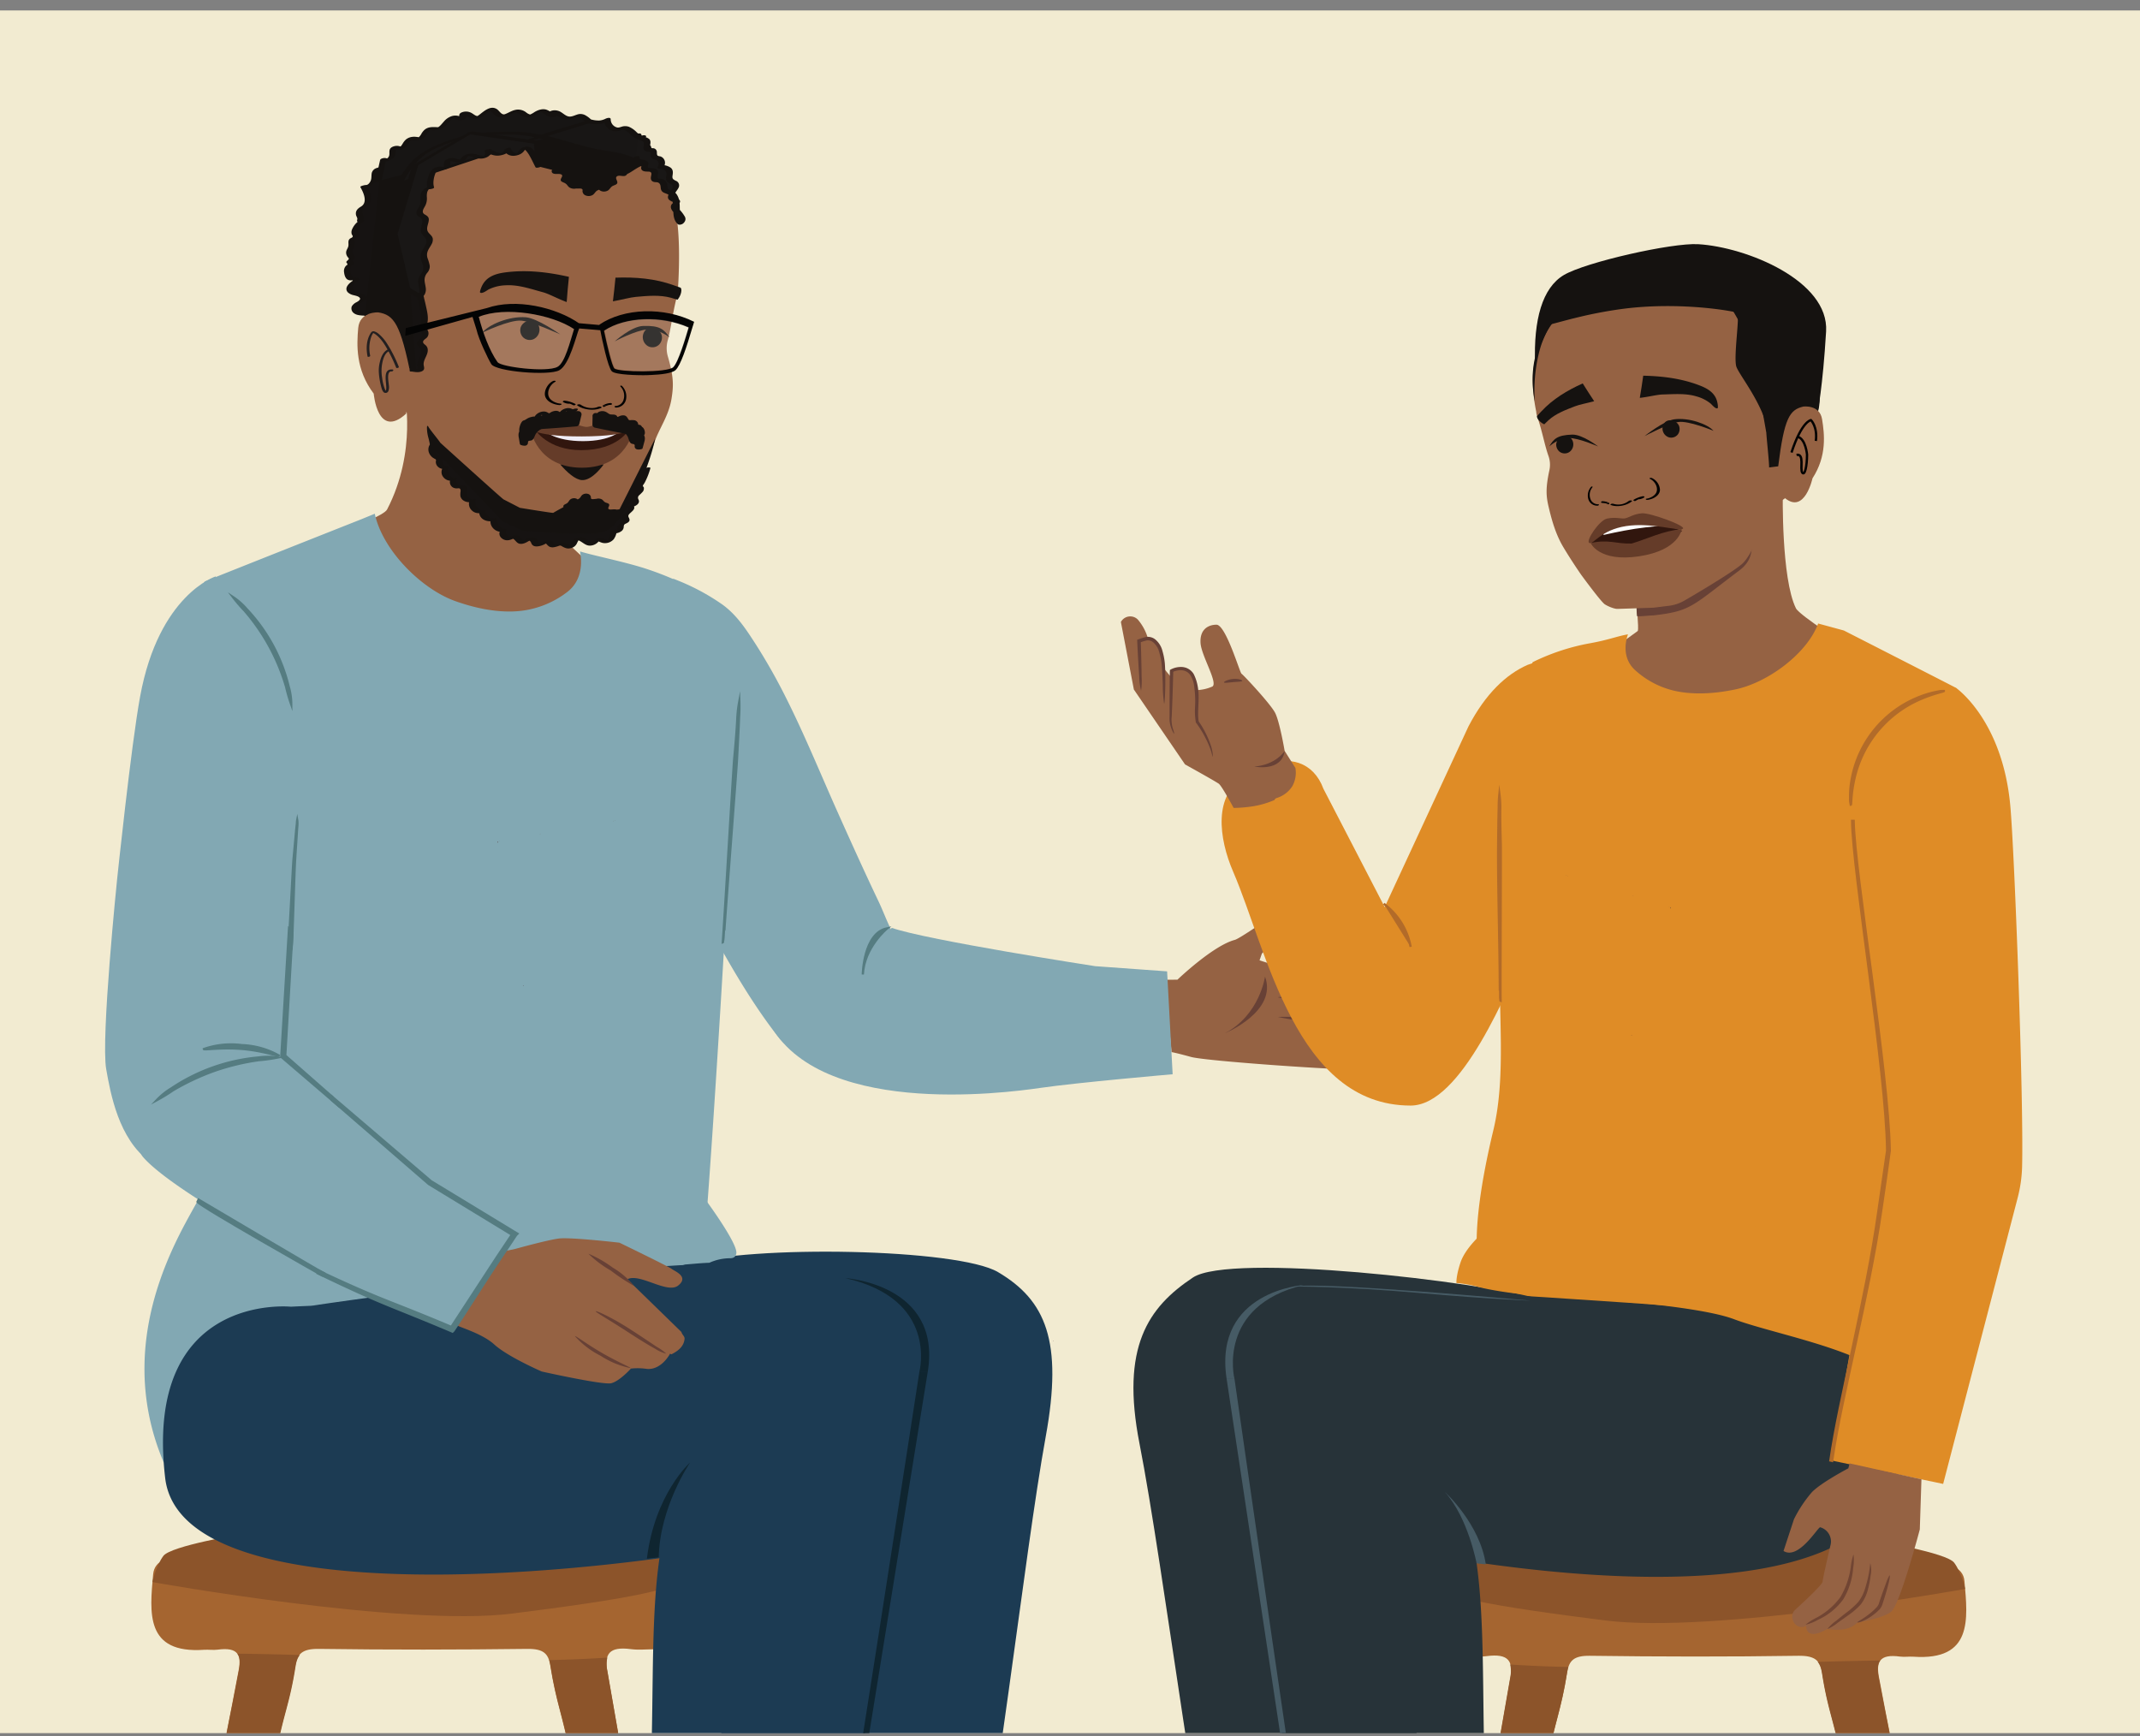 <svg xmlns="http://www.w3.org/2000/svg" xmlns:xlink="http://www.w3.org/1999/xlink" viewBox="0 0 1303.15 1057.31"><rect x="0" y="0" width="1303.15" height="1057.31" fill="#808080" stroke="none"/><defs><style>.cls-1,.cls-26{fill:none;}.cls-2{clip-path:url(#clip-path);}.cls-3{fill:#f2ebd1;}.cls-4{fill:#956243;}.cls-5{fill:#82a8b3;}.cls-6{fill:#684136;}.cls-7{fill:#557c81;stroke:#557c81;}.cls-25,.cls-26,.cls-7{stroke-miterlimit:10;}.cls-25,.cls-7{stroke-width:1.38px;}.cls-8{fill:#a56530;}.cls-9{fill:#1c3b53;}.cls-10{fill:#8c542a;}.cls-11{fill:#513835;}.cls-12{fill:#0f2530;}.cls-13{fill:#825639;}.cls-14{fill:#151210;}.cls-15{fill:#231f20;}.cls-16{fill:#010101;}.cls-17{fill:#161312;}.cls-18{fill:#171514;}.cls-19{fill:#181615;}.cls-20{fill:#191716;}.cls-21{fill:#040404;}.cls-22,.cls-31{fill:#fff;}.cls-22{opacity:0.14;}.cls-23{fill:#745245;}.cls-24{fill:#df8c26;}.cls-25{fill:#b26b29;stroke:#b26b29;}.cls-26{stroke:#010101;stroke-width:1.42px;}.cls-27{fill:#273339;}.cls-28{fill:#465b65;}.cls-29{fill:#714533;}.cls-30{fill:#31160e;}.cls-32{fill:#653c29;}.cls-33{fill:#f1eef7;}</style><clipPath id="clip-path"><rect class="cls-1" y="6.37" width="1303.15" height="1048.99"/></clipPath></defs><g id="Layer_1" data-name="Layer 1"><g class="cls-2"><polyline class="cls-3" points="-244.97 1424.8 -244.97 -30.02 1548.12 -30.02 1548.12 1424.8"/><path class="cls-4" d="M246.23,239.13s8,35.48-10.52,71.14c-1.78,3.43-20.62,10.79-20.62,10.79l29.85,10.49c20.48,5.22,66.55,6.3,86.62.6l16.89-8.94s-20.88-5.1-21.78-9.57,3.7-37.77,3.7-37.77"/><path class="cls-4" d="M331.54,317.58,233,315.08l-14.62,31.3s25.9,23.26,28.61,24.4,65.35,15.61,65.35,15.61,71.17-22.25,70.21-22.09S331.54,317.58,331.54,317.58Z"/><path class="cls-5" d="M449.2,430.27l-19.72-67.74a187.22,187.22,0,0,0-36.88-16.46c-12.61-4.05-31.91-7.93-39.4-10.29,1.93,10-.55,19-7.4,24.41A56.89,56.89,0,0,1,312,372.34c-11.73.31-23.55-2.35-34.56-6.23-20.6-7.26-44.42-30.84-49.22-53.28l-8.08,3.31S134.93,349.88,124.91,354s20.84,261.22,20.84,261.22L123,725.41c-2.3,10.64-58.9,81.29-23.3,165.17,0,0,222.74-68.39,246.08-68.73,27.11-.39,70.35-.6,77.22-13.53S449.2,430.27,449.2,430.27Z"/><path class="cls-4" d="M717,596.57s21.59-20.73,35-24.26c3.76-1,33.18-21.82,33.18-21.82s8.05,5.37-2.14,15.76-14.62,14.41-14.62,14.41L767,584.78l23.3,7.55s27.86,4.21,34.47,5.83,20.95,4.46,21.59,13.19c0,0,10.74,1.33,10.66,6.5a7.73,7.73,0,0,1-2.59,6.7l-5.23.68s2.66,1.62.2,6.27-48.89,2.72-48.89,2.72l-2.52,1.54s30.78,6.35,31.18,9.25,1.15,5.27-3.89,6.13-90.37-4.89-100-7.53-11.86-2.94-11.86-2.94l-4.07-44.06Z"/><path class="cls-6" d="M825.79,623.52a148.66,148.66,0,0,1-23.95-1.18,149.47,149.47,0,0,1-23.74-3.08A146,146,0,0,1,802,620.41,147.32,147.32,0,0,1,825.79,623.52Z"/><path class="cls-6" d="M824.7,612.32c-.12.52-10.41-1.27-23.21-2.63s-23.24-1.9-23.23-2.46a93.28,93.28,0,0,1,23.43.5A90.36,90.36,0,0,1,824.7,612.32Z"/><path class="cls-5" d="M474.5,632.1c19.2,24,55.12-31.49,76-54.06-7.14-7.18-11.18-20.1-15.44-29-8.64-18.12-16.9-36.42-25.1-54.75-10.28-23-19.77-46.34-31.06-68.86a353.61,353.61,0,0,0-18.71-33.13c-5.88-9.12-11.62-18-20.56-24.36A134.22,134.22,0,0,0,410,352.42L358.54,453.61s30.26,72.23,55.86,88.57c1,.62,19.46,28,20.61,28.65C435.49,570.18,453.2,605.46,474.5,632.1Z"/><path class="cls-5" d="M710.71,591.5l-43.8-3.16S564.33,572.5,543,565q-4.14,5.65-8.17,11.41c-15.27,21.86-67.9,43.41-67.9,43.41C494.8,681,611.83,665.61,633.25,662.5c23.28-3.38,80.83-8.35,80.83-8.35Z"/><path class="cls-7" d="M440.24,572.92c.45.06.45-7.16.9-7.1.88-13.46,7-92.43,7.61-102.76.59-11.09,1.08-20.09,1.28-26.27a92.26,92.26,0,0,0,.17-9.69,76.11,76.11,0,0,0-1.18,9.62c-.29,6.72-1,15.39-2,26.28-.77,10.34-5.87,97.34-6.86,110.8C440.44,573.71,440,572.89,440.24,572.92Z"/><path class="cls-7" d="M177.36,429a98.46,98.46,0,0,1-3.1-10.66A124,124,0,0,0,149,371.91a98.14,98.14,0,0,1-7.23-8.42,39.72,39.72,0,0,1,8.37,7.37A104.16,104.16,0,0,1,175.76,418,39,39,0,0,1,177.36,429Z"/><path class="cls-6" d="M770.33,594.66s-3.11,23.3-24.49,34.56C745.84,629.22,778.14,616,770.33,594.66Z"/><path class="cls-7" d="M540.27,565.29s-14,11.43-14.86,28.12C525.41,593.41,525.8,568.08,540.27,565.29Z"/><path class="cls-8" d="M257.69,947.78q70.47,0,140.94,0c20.2,0,23.95,9.36,23.92,28.54,0,17.62-4.05,28-24.49,28-4.61,0-9.31.5-13.8-.09-13.52-1.79-16.24,3.11-14.47,13.34,17.3,99.82,34.18,192.82,51.44,292.65,1.18,6.8.11,9.49-9.23,9.6-23.33.28-23.81.74-27-18q-16.53-95.52-32.21-191.14c-1.41-8.67-5-11.29-15.52-11.2q-80.13.65-160.28,0c-10.25-.08-13.23,3-14.51,10.82C151.49,1177.49,140,1244.58,129,1311.72c-1,6.25-4.15,8.12-11.57,8.23-24,.36-24.69.53-21.61-18.3,11.2-68.27,22.84-136.48,34.39-204.71,4.91-29,9.81-51.15,15.16-80.11,1.65-8.93-.28-14-12.83-12.29-2.69.36-5.53-.11-8.28.08-36,2.48-33.09-22.7-31-46,.81-9,10.37-11.17,20.76-11.12,47.9.23,95.8,5.83,143.7,5.83Zm-1.13,128.87c26.68,0,53.36-.2,80,.13,8.17.09,11.82-1.37,10.43-8.91-4.3-23.3-8.2-30.43-11.92-53.8-1.12-7.09-4.11-10.08-13.78-10-42.31.52-84.65.6-126.95,0-10.49-.16-13.4,3.13-14.57,10.63-3.55,22.62-7.34,29-11.54,51.54-1.45,7.81.67,10.82,11,10.6C205,1076.28,230.8,1076.65,256.56,1076.65Z"/><path class="cls-9" d="M636.82,874.65c-13.38,73.46-30.29,234.15-50.57,323.63,0,0-101.25,19.24-111.54-.89,0,0-113.13-410.86-57.78-427.39,40.8-12.19,166.46-9.7,190.77,4.61C636.88,791.78,647.36,816.8,636.82,874.65Z"/><path class="cls-10" d="M130.28,1097q-2.67,15.8-5.35,31.59c11.19,2.15,22.31,4.68,33.41,7.31q2.11-12.75,4.21-25.51c1.27-7.83,4.25-10.89,14.51-10.81q80.13.66,160.27,0c10.52-.09,14.12,2.53,15.52,11.19,1.34,8.26,2.71,16.5,4.06,24.75a304.68,304.68,0,0,0,31.38-13c-6.1-34.49-12.22-69.23-18.39-104.84a19.23,19.23,0,0,1-.06-8.29q-11,.71-21.94,1.11-6.72.25-13.46.4a21.12,21.12,0,0,1,.77,3.26c3.71,23.37,7.62,30.51,11.91,53.8,1.4,7.54-2.25,9-10.42,8.91-26.68-.32-53.36-.12-80-.12-25.76,0-51.53-.37-77.27.19-10.35.22-12.48-2.79-11-10.6,4.2-22.54,8-28.92,11.53-51.54.47-3,1.23-5.32,2.63-7-12.69-.38-25.38-.68-38.07-.83,1.73,2.18,1.79,5.61,1,10C140.09,1045.89,135.19,1068,130.28,1097Z"/><path class="cls-10" d="M92.8,963.38s153,27.53,219,19.19,110.44-15.45,107.76-25.44-49.37-31.43-96.39-33-175.9,10.05-175.9,10.05-43.26,7.12-47.8,13.28S92.8,963.38,92.8,963.38Z"/><path class="cls-11" d="M641.37,816.77a.73.73,0,0,1-.21.06v-.54Z"/><path class="cls-9" d="M511.86,927.78c1-6.08,2.33-12.12,3.89-18.08a253.59,253.59,0,0,1,14.06-39.26,269.93,269.93,0,0,1,20.59-37.6,230.79,230.79,0,0,1,17.48-23.35C441.5,782.15,177.1,795.7,177.1,795.7S87.35,786.55,100.58,900c10.71,91.93,312.2,55.38,409.9,28.16Z"/><path class="cls-9" d="M559.89,835.1a183.79,183.79,0,0,0-34.76,3.11,78.61,78.61,0,0,0,2.92-15.65q-3.33-2.77-7-5.65a232.28,232.28,0,0,0-32.16,16.23,275.56,275.56,0,0,0-34,24.19,238.31,238.31,0,0,0-28.63,28q-3.67,4.3-7.1,8.8l1.08.16c-32.68,47-17.32,138.08-26.91,224.42-7,63.31-17.12,115.61-17.12,115.61,12.21,19,119,9.75,119,9.75C517.66,1127.65,559.89,835.1,559.89,835.1Z"/><path class="cls-12" d="M495.23,1244.08c19.64-115.91,64.66-409,64.66-409H565l-66.15,408.77Z"/><path class="cls-12" d="M397.22,948.77l-3.3.35c4.86-39.59,26.31-58.54,26.31-58.54s-18.45,26.92-19.1,57.77Z"/><path class="cls-9" d="M538.86,835.1s8.7-49.66-34.34-61.87c-58.62-16.63-315,21.91-315,21.91l349.38,40"/><path class="cls-13" d="M241.81,250.8c0,.12,0,.22,0,.33A.48.48,0,0,1,241.81,250.8Z"/><path class="cls-4" d="M317.63,319.43l37.36-.12,18.8-3.6c1.89.1,10.77-18.75,12.14-21.13,4.27-7.4,9.83-17.08,12.57-25.18,2.94-8.67,8.73-16.09,10.42-26.59,1.24-7.7,1.46-13.11-2.26-25.84a17.89,17.89,0,0,1,0-9.84c1.93-7.18,2.83-15.63,5.2-25.26.19-.76,1.21-4.41.93-5.26,0,0,3.12-40.4-3.69-55.12s-17.49-21.74-28-24.85-42-2.29-42-2.29l-43.18-7.74-37.53,17-20.31,44.16.88,52.11,3.93,46.66"/><path class="cls-14" d="M251.4,196.42c.07,4,4.42,24.24,4.74,28.18l-20.78-1.11c-5.8-14-12.79-30.46-15-34.23-3.53-5.89,8.08-34.15,8.21-44.69l0-2.27c.09-10.12,10.29-25.85,27.28-42.08,29.22-27.93,27.84-28.3,71.33-23.75,3,.31,6,.74,8.86,1.26,27.26,5,50.16,5.31,66.87,28.83,12.06,17,3.21-4.14,1.77,7.34,0-22.75,3.72-3.87,1.46-6.62-13.25-16.09-20.59.37-27.3-.85a22.65,22.65,0,0,0-11.19.69c-6.71,1.27-13.1.2-20.09-1.07-5.21-1-18.36-4.38-19.49-4.67-3.45-2.58.07-16.15-6.41-17.33-15-2.74-35.91,3.23-43.31,6.38-8.75,3.72-29.66,11.73-27.56,34.95"/><path class="cls-14" d="M369.91,310.65a1.56,1.56,0,0,1-.7-.29c-3.87-2.77-4.12-4.26-6-4.79a10.27,10.27,0,0,0-2.05-.54c-5.57-1-8.95-1.69-24.3,7.27-.31.19-19.87-3-20.25-3.06l-10-5.16c-1.66-1.11-38.5-34.49-38.5-34.49-.54-1.09-7.13-8.95-7.37-10a3,3,0,0,0-.35-.19l-.24-.11-.06.2a6.71,6.71,0,0,0-.09,1.34,22.36,22.36,0,0,0,.85,5.67c.78,2.84,1.18,5.74,1.85,8.6.24,1,.52,2,.84,3,4.24,2.85,30.54,38.56,46,46.9,1,.31,4.19,1.33,12.74,2.36,16,1.94,31.58,2.48,47.59-1.54a14.24,14.24,0,0,0,9.41-7.66c5.14-10.77,16.47-34.72,19.64-51-4.73,9.31-14.72,29.27-21.6,42.85-.21.41-6.33.53-6.84.66"/><path class="cls-4" d="M247.29,251.93c-17.39,15.77-19.72-12.23-19.72-12.23-11.07-14.65-10.35-29.67-9.44-39.92s12.21-9.56,12.21-9.56c9.54,1.5,13.59,6.85,20.07,39.6"/><path class="cls-14" d="M373.1,97c-15.6-.75-56.22-12.82-77.35-14.82-8.75-.82-38.53,20-42.47,24.78-9,11,10.21,37.66-5.88,73.28-5.32,11.77-11.6-9.32-18.1-1.71s-9,10.69-9,10.69c-3.54-34.68-3.45-33.47,5.23-67.34s46.22-47.5,64.28-49.8S365.34,77.31,380.69,85"/><path class="cls-15" d="M242.89,223.46a83,83,0,0,0-7.11-14.08,25.65,25.65,0,0,0-5.17-6.06,7.19,7.19,0,0,0-2.87-1.56c-1.26-.24-1.85.77-2.39,1.72-2.32,4.1-2.41,9.06-1.53,13.58.1.52,1.72.13,1.61-.43a21.25,21.25,0,0,1,.44-10.94,10.6,10.6,0,0,1,1.88-3.54l-1.07.43c-.27,0-.09,0,0,0s.11,0,.4.13a7.65,7.65,0,0,1,1.92,1.15c3,2.31,5.11,5.68,6.95,8.9a94.23,94.23,0,0,1,5.3,11.11c.22.54,1.81.05,1.62-.43Z"/><path class="cls-15" d="M239,225c-6.66-.59-3.18,8.79-3.87,12.34,0,.18-.13.37-.15.54a2.12,2.12,0,0,1-.17.27c0,.06.35.16.37,0l-.42-.47a5.29,5.29,0,0,1-.52-1.07,29.09,29.09,0,0,1-1.53-6.51,24.92,24.92,0,0,1-.12-7.85c.49-3.1,1.5-7.42,4.79-8.66,1-.39.12-1.29-.72-1-3.11,1.18-4.52,4.55-5.27,7.55a21,21,0,0,0-.69,6.92,45.26,45.26,0,0,0,1.37,8.25c.32,1.18.77,3.13,1.94,3.8a1.86,1.86,0,0,0,2.52-1.05,7.27,7.27,0,0,0,.25-3.53c-.12-1.79-1.6-8.65,1.67-8.35.79.07,1.64-1.09.55-1.19Z"/><path class="cls-14" d="M325.87,195.75c-2.32-1.36-5.17-.44-6.8.86a6,6,0,0,0-2,2.72,6.26,6.26,0,0,0,1.17,5.74,5.79,5.79,0,0,0,6.57,1.51,6.38,6.38,0,0,0,3.53-7.25,5.68,5.68,0,0,0-2.5-3.58"/><path class="cls-14" d="M394.66,199.88c2.45-1.11,5.18.11,6.67,1.58a6,6,0,0,1,1.67,2.92,6.25,6.25,0,0,1-1.77,5.58,5.78,5.78,0,0,1-6.69.8,6.37,6.37,0,0,1-2.75-7.58,5.71,5.71,0,0,1,2.87-3.3"/><path class="cls-14" d="M374.33,207.87s10.12-9.1,17.18-9.37c10.31-.4,12.82,2.05,16.2,6.95,0,0-6.45-5.27-13.71-4.8C387.07,201.11,374.33,207.87,374.33,207.87Z"/><path class="cls-14" d="M341.14,203.6s-13.9-9.84-20.95-10.4c-10.28-.81-22.87,4.61-26.45,9.37,0,0,16.65-8.08,23.88-7.31C324.53,196,341.14,203.6,341.14,203.6Z"/><path class="cls-14" d="M346.44,168.59c-.23,2.44-.47,4.88-.71,7.34-.18,1.86-.46,6.13-.66,8-5.72-2.13-10.79-5-14.53-6-7.4-2-14.93-4.67-22.66-4.2a25.56,25.56,0,0,0-10.22,2.46c-1,.5-3.85,2.84-5.22,2-.56-.33.69-3.25.82-3.55,2.54-5.87,7.92-7.91,14.35-8.76,13.09-1.73,26-.2,38.83,2.69"/><path class="cls-14" d="M414.42,175.19l-4.13-1.47c-11.47-4.16-23.35-5.06-35.49-4.64l-.75,7.34c-.18,1.87-.64,5.22-.82,7.08,5.56-1,10.42-2.4,14-2.72,7.06-.62,14.49-1.36,21.37.55.55.15,3.48,1,4,1.19C415.14,179.37,415.34,175.83,414.42,175.19Z"/><path class="cls-14" d="M341.13,282.77l26.5,0s-6.77,9.92-13.22,9.58C350.37,292.17,345.2,287.53,341.13,282.77Z"/><path class="cls-16" d="M364.25,247.7c-3.1,1.45-7.67.83-10.61-1.25-.65-.47-2.91-.17-2,.48,3.87,2.75,10.46,3.34,14.45,1.46.4-.19.35-.5-.13-.68a2.51,2.51,0,0,0-1.71,0"/><path class="cls-16" d="M350.38,246a18.46,18.46,0,0,0-6.47-2,1.5,1.5,0,0,0-1,.27c-.2.17-.25.4,0,.56a7.13,7.13,0,0,0,3.56,1,1.34,1.34,0,0,0,1.13-.39c.22-.3-.14-.52-.44-.54a5.55,5.55,0,0,1-2.87-.84l-1,.83A16.48,16.48,0,0,1,349,246.7a1.34,1.34,0,0,0,1.2-.07c.25-.13.53-.46.18-.65"/><path class="cls-16" d="M341.37,245.79c-2.65-.21-5.7-1.56-6.9-3.67-1.8-3.18.28-7.86,3.7-9.65.37-.2.19-.49-.17-.59a2.13,2.13,0,0,0-1.43.23c-3,1.56-5.05,5.37-4.77,8.28.26,2.72,2.7,4.74,5.83,5.69a13.52,13.52,0,0,0,2.91.58c.41,0,1.13-.06,1.35-.37s-.15-.48-.52-.5"/><path class="cls-16" d="M369.18,246.58a.35.35,0,0,1,.36-.5,3,3,0,0,0,2.09-.58l.65.92a9.07,9.07,0,0,0-4.23,1.3.75.75,0,0,1-.84-.18c-.16-.16-.33-.51-.06-.67"/><path class="cls-16" d="M367.15,246.87a10,10,0,0,1,4.73-1.43.87.87,0,0,1,.7.36.38.38,0,0,1-.05.55"/><path class="cls-16" d="M374.66,247.24a5.42,5.42,0,0,0,4.77-3.05,8.1,8.1,0,0,0-1.6-8.82.32.32,0,0,1,.16-.56,1,1,0,0,1,.9.35,9,9,0,0,1,2.42,7.54,6.24,6.24,0,0,1-4.26,5.16,6.15,6.15,0,0,1-1.93.32c-.26,0-.73-.16-.84-.48s.14-.47.38-.46"/><path class="cls-14" d="M381.18,103.82a9.76,9.76,0,0,0-4.5-1.72l-1.76-.63c-5.26-.23-10.53-.31-15.78-.24a11.44,11.44,0,0,0-3.87.51l-.36.16c-3.89-.27-7.78-.5-11.68-.63l-1.8.42a10.71,10.71,0,0,0-4.62,1.16c-1.17.78-1.24,2.32.27,2.86s4-.21,5,.73-1.19,2.44-.51,3.64c.43.76,1.82,1,2.72,1.61,1.08.67,1.41,1.71,2.4,2.42a5.44,5.44,0,0,0,4.11.68c1.48.17,3.47-.36,3.91.67a1.79,1.79,0,0,1,0,.86,2.94,2.94,0,0,0,2.15,2.77,4.81,4.81,0,0,0,4.17-.44c1.06-.74,1.47-1.91,2.59-2.59a10,10,0,0,1,1.19-.54,3.54,3.54,0,0,0,1.34.85,4.81,4.81,0,0,0,4.17-.44c1.06-.74,1.47-1.91,2.6-2.58.94-.57,2.36-.79,2.85-1.62.77-1.33-1.47-3.13-.21-4.23s3.47.09,5.08-.42A1.85,1.85,0,0,0,381.18,103.82Z"/><path class="cls-14" d="M339.32,314.66a8.05,8.05,0,0,0,3.75,1.09l1.46.39q6.39-.22,12.75-.83a9.16,9.16,0,0,0,3.09-.66l.28-.16c3.16,0,6.31-.1,9.47-.25l1.43-.45a8.62,8.62,0,0,0,3.64-1.24,1.23,1.23,0,0,0-.39-2.29c-1.31-.34-3.19.43-4.12-.26s.8-2,.17-3c-.39-.59-1.54-.73-2.3-1.12-.91-.47-1.24-1.29-2.09-1.8a4.44,4.44,0,0,0-3.36-.29c-1.2,0-2.78.52-3.2-.28a1.47,1.47,0,0,1-.06-.69,2.38,2.38,0,0,0-1.91-2.1,3.94,3.94,0,0,0-3.34.63c-.8.66-1.06,1.63-1.92,2.25a6.27,6.27,0,0,1-.92.52,2.9,2.9,0,0,0-1.14-.6,3.89,3.89,0,0,0-3.34.62c-.8.67-1.06,1.64-1.93,2.26-.72.52-1.85.79-2.19,1.49-.54,1.12,1.39,2.43.44,3.4s-2.8.15-4.08.67A1.5,1.5,0,0,0,339.32,314.66Z"/><path class="cls-17" d="M222.29,191.46a10,10,0,0,1-4.62-1.08c-1.36-.84-2.28-2.63-1.6-4.07,1.08-2.29,5.32-2.62,5.1-5.14-2-2.5-7-1.62-8.13-4.65-.91-2.44,1.73-4.64,4-5.92-1.55-1.53-1.1-.16-3.2-.74s-3.18-5.68-2-7.47c1.39-2,2.1-.36,1.36-2.7-1.67-.55,2-1.91.79-3.15s-1.87-3.3-.91-4.78c1.15-1.77,1-3.11,1-5.22,0-1.8,3.54-2.06,2.49-3.53-1.91-2.67.78-6.16,3.27-8.31-1.42-1,.34-1.26-.54-2.75a4.14,4.14,0,0,1,.16-4.83,19.09,19.09,0,0,1,2.62-1.77c3.46-2.64,1.5-8.12-.73-11.86a6.26,6.26,0,0,0,6.62-5c.23-1.42,0-2.93.51-4.26s2.5-2.21,3.39-1.08"/><path class="cls-14" d="M223.56,190.67c-1.85-.12-4-.33-5.18-2a2.63,2.63,0,0,1,.42-3.68c1.11-.89,5.14-2.33,4.27-4.4-.42-1-2.22-1.53-3.15-1.83a18.07,18.07,0,0,1-3.52-1.21,2.83,2.83,0,0,1-1.47-3.29c.49-1.67,2.19-2.78,3.6-3.6.24-.14.64-.43.35-.71a2.58,2.58,0,0,0-1.71-.88,5,5,0,0,0-1.16.11,3,3,0,0,1-.66.15c.38.05.54,0,.28-.16-.53-.41-.95-.54-1.33-1.19a7.36,7.36,0,0,1-.79-2.19c-.29-1.38-.42-3.16.7-4.22.33-.3-.18.09,0-.06l.23-.1a2.55,2.55,0,0,0,.84-.57,1.73,1.73,0,0,0-.13-1.66c-.32-.45-.54-.16-.22-.68s.86-.76,1.11-1.28A1,1,0,0,0,216,156a5.75,5.75,0,0,1-1.38-2.83c-.1-1.15.56-1.82,1-2.81a7.26,7.26,0,0,0,.46-2.48c0-.76-.25-1.86.22-2.51a5.86,5.86,0,0,1,1.48-1.06c.43-.32,1-.75,1-1.36a2.64,2.64,0,0,0-.47-1,3.27,3.27,0,0,1-.37-1.43c-.07-2.42,2.05-4.58,3.73-6.06.16-.14.27-.35.07-.51-.77-.6-.2-.92-.18-1.69s-.75-1.79-.89-2.72a3.09,3.09,0,0,1,1.26-3.19,12.39,12.39,0,0,0,2.76-2c2.82-3.28.53-8.31-1.33-11.47l-3.22,1.31a10.31,10.31,0,0,0,8.47-3.34,6.5,6.5,0,0,0,1.46-3.82,13.21,13.21,0,0,1,.25-2.82c.1-.3.52-.8.57-1,.44-.39,0-.32-1.21.22a1.39,1.39,0,0,1,.41.35c.68.71,4.26-.72,3.68-1.32-1-1.08-3-.63-4.2-.2a4.38,4.38,0,0,0-3.14,2.9c-.42,1.71,0,3.5-.81,5.13-.55,1.14-1.58,2.48-2.94,2.37-.39,0-3.63.62-3.22,1.31,1.89,3.22,4.66,9.31.35,11.83-2,1.18-3.54,2.64-3,5.18.21.92,1,1.72.74,2.68-.2.8-.24,1.09.49,1.66l.07-.5a12.25,12.25,0,0,0-3.84,5.14,4.27,4.27,0,0,0-.09,2.62c.18.52.87,1.12.55,1.65s-1.11.73-1.5,1a2.51,2.51,0,0,0-1,1.55c-.14.91.05,1.87-.06,2.79-.13,1.21-.83,2-1.21,3.09a3.91,3.91,0,0,0,.05,2.55,4.88,4.88,0,0,0,.78,1.39c.2.25.57.53.61.86.11.93-1.78,1.42-1.46,2.39.08.22.33.32.44.51s.22.9.28.92,1-.62.2-.23a4.41,4.41,0,0,0-1.21.85,4.65,4.65,0,0,0-1.11,4c.16,1.47.69,3.41,2,4.29a4.32,4.32,0,0,0,2.69.51c.11,0,1.5-.29,1.51-.28a2.16,2.16,0,0,0-1.16.18c0,.14.59.49.69.58l.35-.71c-2.34,1.35-6.46,4.56-3.82,7.53a7.28,7.28,0,0,0,3.57,1.75c1.11.32,3.09.64,3.75,1.7s-1.12,2.06-1.91,2.52a6.76,6.76,0,0,0-3,2.6,3.57,3.57,0,0,0,1.39,4.2c1.53,1.15,3.64,1.27,5.48,1.4a4.8,4.8,0,0,0,2.76-.74c.6-.42.55-.78-.22-.84Z"/><path class="cls-18" d="M230.5,110.12c.46-1.91,2.39-11,2.86-12.93A4.31,4.31,0,0,0,239,93.67c.09-1.29-.3-2.91.77-3.64s2.54.27,3.87.23c3-.1,3.44-4.88,6.23-5.86,1.74-.61,3.72.54,5.49,0,2.68-.81,3.18-4.8,5.77-5.86,1.78-.74,3.87.23,5.75-.25,4.06-1,5.55-7,9.75-7,1.53,0,2.94,1.07,4.47,1,2.74-.19-1.29-3.12,1.44-3.46,2.5-.32,4.45,2.36,6.95,2.68,4.08.51,6.92-6.27,10.7-4.65,1.62.7,2.48,2.58,4.07,3.34C308,72,312,66.66,316,67.68c2,.52,3.41,2.55,5.46,2.85,3.19.47,5.71-3.44,8.92-3.15,2.55.24,4.39,3.1,6.95,3,1.8-.06-2.58-2.13-.8-2.36,3-.38,5.24,3,8.23,3.69,2.5.57,5-.84,7.48-1.42s7.9,4.39,7.94,7"/><path class="cls-14" d="M232.43,109.82c1-4.29,1.83-8.64,2.86-12.93L231.77,98a7.87,7.87,0,0,0,8.38-2.57c.92-1.29.76-2.51.84-4a7.07,7.07,0,0,0,.19-1c.34,1.1-2.1-.06-.94.33.18.06.37.1.56.15a7.59,7.59,0,0,0,2.56.23,6.59,6.59,0,0,0,4-1.85,19.15,19.15,0,0,0,2-2.86c.25-.38.94-.91,1.07-1.31,0,0,.11-.08.13-.11-.2.2-.48,0-.17.15a5.69,5.69,0,0,0,1.58.22,8.54,8.54,0,0,0,5.32-.92A8,8,0,0,0,260,81.62c.36-.54.69-1.1,1.09-1.61a6,6,0,0,1,.57-.66,1.44,1.44,0,0,1,.33-.27c.09,0-.23,0,.14.1,3.41.43,6.62-.11,9.2-2.49,1-.89,1.78-1.92,2.66-2.89a10.89,10.89,0,0,1,1.24-1.21,2.56,2.56,0,0,1,.53-.35s-.34,0,0,0c1.72.34,3.19,1.13,5,.91,1-.13,2.94-.55,3.25-1.75a3.75,3.75,0,0,0-.52-2.1s0-.34,0-.32c-.16-.11-1.39.74-1.39.74s.31.06.37.09c.71.37,1.41.66,2.1,1.08a8.68,8.68,0,0,0,4.1,1.54,8.77,8.77,0,0,0,4.34-1c1.94-1,3.67-2.83,5.33-3.93a.5.5,0,0,1-.13,0c-.25.06-.16-.07-.12,0a8.25,8.25,0,0,0,.83.36,11.65,11.65,0,0,1,1.81,1.7,5.59,5.59,0,0,0,3.65,1.86c3.24.26,5.79-1.66,8.66-2.77,1.21-.46,2.16.08,3.18.79a9,9,0,0,0,4.07,2,9.31,9.31,0,0,0,4.88-1c1.2-.57,2.41-1.77,3.69-2.09,1-.24,2.16.77,2.94,1.28a8.36,8.36,0,0,0,3.89,1.67c1,.07,3.58-.12,3.92-1.36.16-.61-.61-1.09-1-1.43-.17-.15-.41-.5-.61-.59l0,0c-.13-.39-.47-.23-1,.5l-1,.54.2,0c.34.17.79.2,1.15.37,1.38.65,2.53,1.71,3.86,2.44,3.37,1.86,6.95.65,10.36-.48.34-.11.52,0,.14-.09a3.17,3.17,0,0,1,.62.18,7.76,7.76,0,0,1,1.64.92,14,14,0,0,1,2.85,2.65,5.21,5.21,0,0,1,1.36,2.85c.06.93,4,.21,3.91-1-.16-2.63-3.21-5.21-5.3-6.41a6.21,6.21,0,0,0-4.09-.93c-2,.3-4.08,1.72-6.12,1.51-1.78-.18-3.23-1.6-4.69-2.51a7.2,7.2,0,0,0-5.07-1.23c-.89.13-3.32.76-2.5,2.07a4.18,4.18,0,0,0,.88.85c.11.09.33.38.46.42.34.1-.27.32.21-.12l1.07-.66c1.66-.73,1.38,0,.71-.34l-.58-.22a9.86,9.86,0,0,1-1.43-.86,11.2,11.2,0,0,0-3.09-1.64c-2.4-.65-4.95.26-7,1.47a14.79,14.79,0,0,1-2.62,1.5c-.42.14.26.05-.08,0a2.24,2.24,0,0,1-.5-.11,6.78,6.78,0,0,1-1.84-1.06,7.89,7.89,0,0,0-6.84-1.58c-2.21.5-4,1.76-6.12,2.55s-3.41-2-4.91-3c-3.87-2.56-7.8,1.13-10.7,3.35-.26.2-1.09.77-1.13.78-1,.11-2.31-1-3.1-1.48a6.93,6.93,0,0,0-6.73-.63c-1.48.71-1.67,1.87-.87,3.25,0,.06,0,.25.05.3v0c1.59-.42,1.94-.69,1-.82a9.43,9.43,0,0,0-1.84-.6,7.75,7.75,0,0,0-4,0,10.44,10.44,0,0,0-5,3.34c-.65.72-1.26,1.48-1.94,2.18a7.91,7.91,0,0,1-1,.91c-.45.33-.57.38-.89.37-2.84-.08-5.6-.41-7.95,1.57a9.74,9.74,0,0,0-1.85,2.29,7.36,7.36,0,0,1-1.83,2.37l-.1.06c.44-.17.42-.24-.09-.21a5.27,5.27,0,0,0-1.2-.18,9.43,9.43,0,0,0-2.49,0,7.44,7.44,0,0,0-3.7,1.52,10.19,10.19,0,0,0-2.07,2.6c-.27.43-.53.85-.83,1.25-.09.12-.73.72-.71.81l.87-.21a4,4,0,0,1-.76-.16c-.36-.08-.71-.19-1.08-.25a6.05,6.05,0,0,0-2.47.09c-1.33.33-2.71,1-3,2.45-.29,1.22.15,2.51-.38,3.69a3.12,3.12,0,0,1-1.17,1.37c-.08,0-.29.06-.08,0s-.49-.16-.61-.2c-.8-.29-3.27.09-3.52,1.13-1,4.3-1.83,8.64-2.86,12.94-.26,1.09,3.61.5,3.87-.61Z"/><path class="cls-19" d="M272,86.8c-15,5.61-21.17,10.78-28.73,24.89L329,83.17A76.35,76.35,0,0,0,310.58,81C294.59,81.42,287,81.2,272,86.8Z"/><path class="cls-14" d="M271.31,86.25c-6.4,2.4-12.77,5.23-18,9.71s-8.77,10.15-11.94,16c-.51,1,2.44.31,2.64.24l8.52-2.83L273,102.6l24.77-8.24,21.41-7.12c3.46-1.16,7-2.2,10.4-3.46l.15,0c.26-.09,2-1.11.88-1.37a90.63,90.63,0,0,0-13.4-2.09c-4.25-.3-8.52-.09-12.77,0a107.12,107.12,0,0,0-20.37,2.07,94.2,94.2,0,0,0-12.75,3.88c-.41.15-1.6.66-1.13,1.25s2.07,0,2.54-.15a77.11,77.11,0,0,1,19.08-4.7c3.19-.31,6.4-.45,9.6-.54,3.88-.12,7.79-.35,11.67-.18A82.72,82.72,0,0,1,327.42,84l.89-1.37-8.53,2.84-20.47,6.81-24.77,8.23-21.4,7.13c-3.44,1.14-7.06,2.07-10.41,3.46l-.14,0,2.64.24c3-5.57,6.4-11,11.21-15.23s10.5-6.62,16.28-8.8c.41-.15,1.6-.66,1.13-1.24S271.78,86.07,271.31,86.25Z"/><path class="cls-19" d="M394.38,89.59c-.41-.19-.82-.39-1.21-.6-2-1.12-3.52-4.17-1.66-5.52-4.14,1.62-7-5.55-11.45-5.54-1.27,0-2.46.63-3.72.82a5.84,5.84,0,0,1-6.42-5.85,14.1,14.1,0,0,1-10.69,1L329,83.17c13.18,3,26.55,8.07,39.22,9.83,6.1.84,12.31,1.89,17.74,4.8,3.95,2.12,9,3.32,13.06,5.58C397.5,98.77,396,94.17,394.38,89.59Z"/><path class="cls-14" d="M395.93,88.64a5.76,5.76,0,0,1-2.8-2.23c-.44-.76-.84-2-.06-2.61.48-.39.54-1,0-1.28a3.05,3.05,0,0,0-2.33.14c.49-.17.23,0-.12-.13a5.41,5.41,0,0,1-.94-.45,13.61,13.61,0,0,1-2.06-1.64,14.77,14.77,0,0,0-4.67-3.25,7.12,7.12,0,0,0-3.24-.3c-1.21.15-2.52.92-3.74.77a5.13,5.13,0,0,1-4.09-5c0-1.5-2.46-.71-3.16-.35a10.14,10.14,0,0,1-3.77,1.07,17.06,17.06,0,0,1-4.51-.51,4.56,4.56,0,0,0-2.23.31l-6.37,1.95-18.45,5.64-4.63,1.42c-.84.25-2.74,1.64-.93,2,9.74,2.2,19.21,5.44,28.92,7.8,4.57,1.11,9.16,1.79,13.79,2.54a45,45,0,0,1,13.3,3.87c4.43,2.24,9.29,3.5,13.65,5.88.77.41,3.95-.14,3.5-1.48-1.53-4.6-3-9.2-4.65-13.78-.48-1.37-4.36-.25-3.9,1.05,1.6,4.57,3.12,9.18,4.65,13.78l3.5-1.48c-3.94-2.14-8.34-3.22-12.35-5.21a49.83,49.83,0,0,0-12.92-4.35c-4.64-.88-9.31-1.39-13.92-2.43-4.92-1.11-9.76-2.5-14.6-3.89-5.5-1.58-11-3.17-16.59-4.44l-.92,2.06,26.44-8.08,3.78-1.16L358,75a17.71,17.71,0,0,0,13.09-1.51L368,73.14a6.56,6.56,0,0,0,4.16,6.24,7.82,7.82,0,0,0,4.36.38c1.32-.24,2.57-1,3.89-.47,2,.83,3.46,2.72,5.18,4a6.72,6.72,0,0,0,6.72,1l-2.34-1.14a3.21,3.21,0,0,0-.88,4,7,7,0,0,0,3.77,3.41,3.09,3.09,0,0,0,2.76-.36C396.11,89.85,396.78,89.05,395.93,88.64Z"/><path class="cls-17" d="M394.11,285.39a41,41,0,0,1-4.8,11.12c1.45.49.82,2.75-.33,3.76s-2.74,2.11-2.43,3.6c.11.53.46,1,.55,1.5.31,1.65-1.72,2.65-3.34,3.06,1.09.86.14,2.63-1,3.48s-2.52,1.94-2.16,3.28c.18.67.78,1.21.76,1.89,0,1.44-2.39,1.41-3.18,2.61-.46.69-.28,1.61-.47,2.41a2.68,2.68,0,0,1-4.08,1.34c-.35,2.89-1.63,6.63-4.54,6.45-1.81-.11-3.51-1.86-5.17-1.14-1,.45-1.49,1.67-2.43,2.27-3.2,2-7.06-4.68-10.25-2.66-1.72,1.08-1.68,4.07-3.6,4.7s-3.42-1.54-5.32-1.75c-2.07-.24-4.19,1.81-6,.83-.8-.42-1.23-1.3-1.91-1.89-1.55-1.36-3.15.66-5.13,1.25-3.53,1.07-3.83-1.46-3.83-1.46-1-2.48-2.39-2.31-4.74-1a5.74,5.74,0,0,1-2.38,1.13c-2.18.08-3.17-3.51-5.34-3.33a7.41,7.41,0,0,0-2.17,1c-2.65,1.19-5.88-2.36-4.44-4.88a6.08,6.08,0,0,1-5.79-6.59,5.5,5.5,0,0,1-6.85-4.85c-3.63,1-7.42-3.36-6-6.83a4.35,4.35,0,0,1-5.56-4c.06-1.39.67-3.13-.48-3.92-.75-.52-1.77-.18-2.69-.2a3.48,3.48,0,0,1-2.89-4.79c-3.59.86-6.88-4.17-4.65-7.11-2.83.6-5.35-3.34-3.61-5.66-3.88-.15-6.47-5.36-4.25-8.54l44.43,46.41,11.51,5.37s40.93,4.06,48.7.64S394.11,285.39,394.11,285.39Z"/><path class="cls-14" d="M392.18,285.73a42.2,42.2,0,0,1-4.8,11.12.26.26,0,0,0,.09.34c2.58,1.14-1.53,4.18-2.23,5.08-.91,1.19-.61,1.94-.2,3.24a1.74,1.74,0,0,1-1.45,2.28c-.26.07-2.28.71-1.67,1.31,1.52,1.5-1.46,3.24-2.28,4.13a3,3,0,0,0-1,2.16c.05.74,1.08,1.64.76,2.37-.21.49-.87.61-1.31.83a4.35,4.35,0,0,0-1.72,1.33c-.53.78-.32,1.64-.55,2.51-.07.27-.51.71-.52.91,1-.08,1.2-.18.7-.28a1.66,1.66,0,0,1-.49-.3c-.64-.46-3.64.09-3.77,1a11.53,11.53,0,0,1-1.31,4.38,4.36,4.36,0,0,1-.52.75c-.09.1-.35.26-.37.36-.1.47.72-.49.85-.19a10.67,10.67,0,0,0-1.21-.36c-.42-.17-.83-.37-1.25-.54a6.45,6.45,0,0,0-5.39.45,5.72,5.72,0,0,0-1.7,1.47s-.8.87-.81.85c-.18-.33,2.15-.05.76-.49-2.31-.73-3.91-2.92-6.4-3.25a7.14,7.14,0,0,0-4.51,1,6.89,6.89,0,0,0-2.37,3.25c-.15.29-.35.57-.48.86,0,0-.25.29-.25.31-.17-.47,2,.23,1-.39a21.59,21.59,0,0,0-2.08-1.09,6.72,6.72,0,0,0-5.08-.32,13.25,13.25,0,0,1-2.23.74c.33,0-.18-.08-.24-.11a3,3,0,0,1-.41-.28,7.23,7.23,0,0,1-.92-1c-1.28-1.5-3-1.4-4.78-.81a12.74,12.74,0,0,0-2.15,1c-.57.33-.87.67-1.38.51-.68-.21-.88-.73-1.1-1.32a3.27,3.27,0,0,0-2-2.18c-1.58-.44-3.45.22-4.87.87a13.72,13.72,0,0,0-1.32.68l-.49.3-.33.21q-.78.45,1.05-.12c-.07-.1-.58-.26-.72-.37a5.59,5.59,0,0,1-.77-.69c-1-1-1.82-2.14-3.34-2.26a7.07,7.07,0,0,0-3.29.64c-.26.12-.51.24-.76.38s-1,.42-.18.24.19,0-.06-.18-.35-.16-.52-.26a3.35,3.35,0,0,1-1.49-4.24c.19-.39-.45-.48-.67-.49-3.15-.1-5.39-3.31-5.1-6.29.06-.59-2-.15-2.12-.12-1,.28-2.36-.66-3.05-1.27A5,5,0,0,1,295.7,311c0-.62-1.93-.16-2.13-.11.44-.1-.49-.17-.67-.23a4.1,4.1,0,0,1-.89-.44,5.58,5.58,0,0,1-1.68-1.6,4.68,4.68,0,0,1-.64-4.26c.3-.81-1.9-.37-2.1-.31-1.11.35-2.88-1.53-3.25-2.68-.5-1.51.57-3.35-.25-4.74-1-1.76-3.21-.41-4.63-1.19a3.29,3.29,0,0,1-1.4-4c.3-.67-1.39-.45-1.57-.42-1.27.26-2.69-1.42-3.2-2.39a4,4,0,0,1,.13-4.3c.43-.62-1.53-.42-1.58-.42-.67.11-1.87-1.32-2.19-2a3.15,3.15,0,0,1,.16-3.23c.25-.38-.51-.48-.67-.49-3.64-.27-5.41-5.23-3.58-8.06l-3.77,1,21,21.94,15.07,15.75,5.37,5.61c.92,1,1.8,2.07,2.81,2.94a2.18,2.18,0,0,0,.61.38c1.28.61,2.58,1.2,3.88,1.8l4.91,2.3a18.48,18.48,0,0,0,2.52,1.16,24.78,24.78,0,0,0,4.12.4c3.14.27,6.29.52,9.43.74,8.22.58,16.48,1,24.72.89,5.72-.1,12.12-.12,16.52-4.28a52.68,52.68,0,0,0,6.39-7.74c2.41-3.36,4.64-6.83,6.8-10.35q5-8.14,9.58-16.58l.51-.95c.34-.65-1.37-.45-1.58-.42-.69.11-1.91.39-2.28,1.09-2.13,4-4.38,8-6.68,11.87-4,6.8-8.11,13.68-13.09,19.81a36.77,36.77,0,0,1-3.07,3.41c-.35.34-.92.85-1.17,1s-.37.26-.56.39l-.33.2c.39-.22-.06,0-.15.06l-.17.05c.67-.19-.2,0-.36.08-.34.09.06,0,.11,0l-.44.09-1,.17-.66.08-.95.1c-.83.07-1.65.12-2.48.17a210.48,210.48,0,0,1-23.56-.56c-5.44-.35-10.88-1-16.32-1.29-.08,0-.32-.08-.4,0,.29-.14.83.32.11-.06-1.23-.64-2.52-1.17-3.77-1.76l-4.85-2.25a15.74,15.74,0,0,1-2.46-1.15,13.82,13.82,0,0,1-1.67-1.75l-4.58-4.78-14.07-14.7-23.7-24.75-.41-.44c-.72-.75-3.31.3-3.77,1-2.45,3.8.71,8.72,4.92,9l-.67-.48a3.83,3.83,0,0,0,.34,4.49,4.73,4.73,0,0,0,4.84,1.58l-1.57-.42a4.72,4.72,0,0,0,.4,5.56,5.57,5.57,0,0,0,5.82,2l-1.57-.42a3.81,3.81,0,0,0,1.46,4.64,4.47,4.47,0,0,0,2.72.63c.58,0,1.28-.22,1.73.26a2.22,2.22,0,0,1,.33,1.55,10.64,10.64,0,0,0-.1,3,4.56,4.56,0,0,0,1.43,2.28,6.32,6.32,0,0,0,6.15.93l-2.1-.3a5.4,5.4,0,0,0,1.52,5.76c1.81,1.77,4.21,1.9,6.57,1.37l-2.13-.11c.3,4.5,5.24,6,9,5l-2.12-.12c-.37,3.76,2.87,6.78,6.48,6.89l-.67-.48c-1.54,3.07,1.79,5.81,4.69,5.58a8.08,8.08,0,0,0,2.81-.75,4.69,4.69,0,0,0,.73-.39c1-.77-.51.28-.58,0,0,.06.79.52.88.6,1,.87,1.71,2.13,3,2.55,1.87.59,4-.35,5.54-1.31.38-.24.88-.42,1.24-.68,0,0,.64-.44-.23,0-.7.37-.3-.1-.19.15s.53.45.66.64a4.28,4.28,0,0,1,.47.93c.91,2.44,3.56,2.2,5.75,1.61a12.38,12.38,0,0,0,2.86-1.2c.23-.13.8-.33.94-.53s-.75.45-.76.25c0,0,.71.65.75.7A4.94,4.94,0,0,0,334.8,333a5,5,0,0,0,2.77.17,16.41,16.41,0,0,0,2.89-.83c.79-.28,1.3,0,2,.46,1.69.94,3.09,1.5,5.06,1a5.33,5.33,0,0,0,3.75-2.84,16.37,16.37,0,0,1,1-1.92c.31-.45,1-.7-.13-.39s-.43.18.1.38c2.44.93,4.19,3.27,7,3.22a6.94,6.94,0,0,0,5.26-2.52,3,3,0,0,0,.33-.38c.37-.35.07-.31-.89.13l.32.09a7.3,7.3,0,0,0,1.49.62,6.35,6.35,0,0,0,2.84.55,7.06,7.06,0,0,0,5.15-2.4,10.56,10.56,0,0,0,1.87-5.21l-3.76,1c1.86,1.35,5,.52,6.68-.78a3.47,3.47,0,0,0,1.3-2.82c.14-1.39.86-1.43,1.94-2,.73-.4,1.6-1,1.59-1.92,0-1.37-1.43-2-.31-3.42s4.65-3.32,2.55-5.39l-1.66,1.31c1.76-.48,5.22-1.56,5.16-3.91,0-.66-.48-1.17-.58-1.8a2.05,2.05,0,0,1,.59-1.72,24.73,24.73,0,0,0,2.36-2.33,3.24,3.24,0,0,0,.58-2.5c-.1-.31-.61-.74-.61-.93,0-.45.82-1.41,1.05-1.83a42.65,42.65,0,0,0,3.56-9C396.27,284.2,392.46,284.71,392.18,285.73Z"/><path class="cls-20" d="M252.13,198.86c4.07-4-.94-11.63,2.22-16.36.74-1.1,1.86-1.92,2.47-3.1,1.72-3.28-1.27-7.49.16-10.91.64-1.54,2.09-2.65,2.6-4.23,1-3-1.85-6.11-1.51-9.27.39-3.55,4.66-6.53,3.31-9.83-.65-1.62-2.49-2.54-3.06-4.19-1-2.87,2.26-6.61.09-8.74-.75-.73-2-.93-2.57-1.78-1.25-1.71.86-3.8,1.69-5.74s.27-4.34.53-6.52,2.32-4.55,4.31-3.63c-1.16-3.45,1-12.77,4.59-12.35,1.78.21,4.06,1.09,5-.43.68-1.09,0-2.59.51-3.73,1.42-2.92,6.42,1.46,9-.49.7-.53,1-1.42,1.62-2.07,1.35-1.47,3.7-1.34,5.61-.77s3.86,1.44,5.82,1.09,3.66-2.76,2.45-4.34c2,1.18,4.15,2.4,6.5,2.58s5-1,5.62-3.3c.6,3.3,5.65,4.62,7.78,2,.85-1,1.43-2.58,2.76-2.73a3,3,0,0,1,1.7.49c2.33,1.29,5.46,8.5,6.72,10.85l-1-14.58-40.65-5.94-33.58,19.86L240.14,143l13.67,58.59"/><path class="cls-14" d="M253.89,198.69c4.2-4.35-.28-10.64,1.88-15.61.65-1.52,2.06-2.45,2.87-3.86a6.55,6.55,0,0,0,.59-4.16c-.2-1.53-.64-3-.69-4.58a6.64,6.64,0,0,1,1.71-4.45,5.84,5.84,0,0,0,1.45-4.23,27.09,27.09,0,0,0-1.35-4.62,6.27,6.27,0,0,1,.23-4.53c.6-1.36,1.51-2.55,2.19-3.87a5.48,5.48,0,0,0,.75-3.57c-.33-1.52-1.66-2.41-2.57-3.57-2-2.51.17-5.21.18-7.93,0-1.72-1.2-2.37-2.52-3.15-2-1.17-.95-3-.05-4.57a9.77,9.77,0,0,0,1.4-5.67,11.3,11.3,0,0,1,.16-3.18,5.39,5.39,0,0,1,.59-1.32,4.21,4.21,0,0,1,.35-.48,1.53,1.53,0,0,1,.27-.3c.37-.32.1-.26-.81.17.53.2,4.1-.23,3.8-1.18-.9-2.88-.08-6.59,1.16-9.25a7.88,7.88,0,0,1,1.06-1.73,7,7,0,0,0,.55-.5c.05.36-2.06.06-1.42.44a4.66,4.66,0,0,0,1,.17c2.13.38,4.55.37,6.4-.92a2.59,2.59,0,0,0,1.16-2.12c0-.53-.06-1.07,0-1.6a5.87,5.87,0,0,1,.19-.83l.11-.21c.44-.56-.05-.46-1.45.29a14.09,14.09,0,0,0,1.87.4,18.08,18.08,0,0,0,2.52.59,8.13,8.13,0,0,0,5.66-1.28c.88-.64,1.19-1.74,2-2.41,0,0-.53.08-.16,0a3.26,3.26,0,0,1,.93.08,14.19,14.19,0,0,1,1.89.49c2.92.93,5.71,1.47,8.63.13,1.72-.79,3.84-2.83,2.53-4.84l-3.79,1.18c2.82,1.65,5.72,3.07,9.08,2.58,2.62-.37,5.88-1.56,6.8-4.31l-3.87.88c.52,2.38,2.91,3.58,5.18,3.63a10.13,10.13,0,0,0,4.43-1,7.2,7.2,0,0,0,2.87-2.71,10,10,0,0,1,.73-.89l-1.27.62a5.86,5.86,0,0,1,.55.3,4.79,4.79,0,0,1,1,.94,18.74,18.74,0,0,1,2.1,3.17c1.21,2.13,2.2,4.36,3.35,6.52.41.77,4-.17,3.91-1.05l-1-14.57a.4.4,0,0,0-.34-.21l-16.76-2.45-22.39-3.27c-.49-.07-1-.17-1.49-.22a6.26,6.26,0,0,0-3.73,1.08l-7.17,4.24-21.5,12.72-3.22,1.9c-.42.25-1.23.57-1.5,1a5.56,5.56,0,0,0-.38,1.28l-1,3.35-7.2,23.91-3.09,10.29-.84,2.8a3,3,0,0,0-.22.88,7.69,7.69,0,0,0,.33,1.4l.71,3.06,2.28,9.73,6,25.65,4.15,17.78.21.9c.18.77,4.1-.2,3.9-1l-6.12-26.25-7.35-31.5a5.8,5.8,0,0,1-.19-.8c0,.27.05-.17.12-.39l1.45-4.83L249.18,119l4.9-16.27.56-1.86c.23-.77.12-.17-.25-.15.31,0,.84-.5,1.1-.65l2.35-1.39,29.33-17.34.76-.45-3.1.71,35.67,5.22,5,.72-.34-.2,1,14.57,3.91-1.05c-1.1-2.06-2.06-4.2-3.2-6.24-1-1.87-2.3-4.35-4.46-5.11a6.29,6.29,0,0,0-4.89.75c-1.2.72-1.62,1.92-2.53,2.9,0,0-.52.49-.55.44-.75-1.09,1.24.14.39-.21a17,17,0,0,1-1.64-.49,3.84,3.84,0,0,1-2.08-2.66c-.18-.81-3.66.22-3.88.88A3.68,3.68,0,0,1,305.86,93c-.09.07-.77.35-.31.24a3.18,3.18,0,0,1-1.11,0,16.25,16.25,0,0,1-5.62-2.43c-.56-.33-4.18.58-3.79,1.18a2.21,2.21,0,0,1-.09,2.6c-.14.2-.34.35-.47.54-.54.76.25-.31.43,0,0-.07-2.1-.36-2.36-.44-2.45-.72-4.57-1.42-7.16-.92a7.4,7.4,0,0,0-5.44,3.76c-.32.61,1.58,0,.77-.22a3.64,3.64,0,0,0-.44-.07,9.56,9.56,0,0,1-1.06-.24c-.82-.21-1.63-.48-2.46-.63a7.11,7.11,0,0,0-5.51,1.18,2.59,2.59,0,0,0-.93,1.85c-.05.53,0,1.06,0,1.59,0,.31-.08.52-.13.84l-.15.3c1.28-.15,1.57-.24.86-.27-3.33-.94-7.12-.22-8.91,3-1.57,2.78-2.55,7.13-1.58,10.26l3.8-1.18a6.37,6.37,0,0,0-8,4.3c-.44,2,.17,4.06-.32,6-.41,1.68-1.74,2.94-2.22,4.59s.48,2.61,1.89,3.37,1.87,2.05,1.53,3.71a22.08,22.08,0,0,0-.9,4.24c0,1.58.89,2.62,1.92,3.7s1.92,2.53,1.42,4.24a18.58,18.58,0,0,1-2.1,4,8.08,8.08,0,0,0-1.33,4.19c.06,1.76.88,3.37,1.37,5a5.28,5.28,0,0,1-.6,4.86c-1,1.42-2,2.59-2.2,4.38-.33,3.2,1.94,6.82-.07,9.77-1.07,1.56-2.51,2.59-3,4.52a13.85,13.85,0,0,0-.17,4.72c.29,3,1.35,7.05-1,9.53-.59.61.53.59.9.56a4.54,4.54,0,0,0,2.62-.91Z"/><path class="cls-17" d="M251.45,225.31l3.46.39a1.6,1.6,0,0,0,1.06-.11c.77-.46.34-1.61.11-2.48-.53-2,.61-4.05,1.5-5.94s1.51-4.32.15-5.91c-.71-.84-1.94-1.4-2.06-2.49-.16-1.43,1.62-2.16,2.59-3.23a3.49,3.49,0,0,0-1.54-5.42s2.53-2.74,1.66-8.19-2.44-11.29-2.44-11.29L247.85,176Z"/><path class="cls-14" d="M250.2,226.18c2.13.25,4.41.83,6.47,0,1.65-.69,1.84-1.66,1.44-3.26-.93-3.82,3-6.73,2.3-10.56a3.79,3.79,0,0,0-1.08-2c-.47-.49-1.18-.86-1.52-1.48-.84-1.55,1.42-2.46,2.23-3.39a3.87,3.87,0,0,0-1.73-6.14l.19.72c3.43-3.79,1.71-9.9.76-14.25-.31-1.39-.63-2.78-1-4.16a4.39,4.39,0,0,0-.51-1.68,4.74,4.74,0,0,0-1.18-.67l-2.54-1.45-4.37-2.49c-.76-.43-3.87,0-3.78,1.22l1.21,16.68,1.94,26.47.45,6.13c.06.87,4,.15,3.9-1l-1.22-16.69-1.93-26.46-.45-6.14L246,176.72l4.9,2.79,2.74,1.56c.16.1.54.43.33.1a3.35,3.35,0,0,1,.22.84,68.09,68.09,0,0,1,2.37,11.71c.14,2.11-.24,4.94-1.64,6.49-.28.31-.19.59.19.72a3.1,3.1,0,0,1,.91,5.13c-1.62,1.42-3.42,2.9-1.27,4.86,1,.88,1.72,1.59,1.79,3a8.42,8.42,0,0,1-1.1,4,11.93,11.93,0,0,0-1.44,4.23,6.26,6.26,0,0,0,.23,2,5.19,5.19,0,0,1,.18.78c0,.69-.37.61.5.3l1.52-.34a22.86,22.86,0,0,1-3.76-.4,4.23,4.23,0,0,0-2.76.74C249.34,225.64,249.41,226.09,250.2,226.18Z"/><path class="cls-20" d="M387.4,96.06c-.49,1.12,1.05,2,2.27,2.18s2.81.4,3,1.61c.12.75-.42,1.49-.3,2.24.36,2.28,4.79.38,6,2.37.9,1.48-1,3.85.34,5,.63.54,1.57.34,2.4.41a3.52,3.52,0,0,1,3,2.61c.25,1,0,2.21.61,3.11.69,1.08,2.18,1.24,3.35,1.79,3.07,1.44,3.74,5.45,3.78,8.84s.05,7.27,2.61,9.49c2.39-2-.15-4.13-2-6.64a17.69,17.69,0,0,1-1.75-2.23,2.11,2.11,0,0,1,.25-2.6c.37-.29.89-.42,1.1-.83.62-1.18-1.63-1.49-2.68-2.3-1.32-1-.51-3.14.51-4.46s2.23-3.06,1.37-4.49c-.76-1.27-2.71-1.37-3.48-2.62-.88-1.42.26-3.29-.11-4.91-.49-2.16-3.21-2.8-5.41-3a3.47,3.47,0,0,0-1.48-5.29c-.83-.27-1.84-.26-2.39-.94-.81-1,.06-2.83-.92-3.68-.82-.72-2.24-.08-3.13-.72-1.41-1,.33-3.41-.45-5-1-2.07-5.56-1.29-5.31-3.58"/><path class="cls-14" d="M385.45,96.3c-.6,2.06,2,2.83,3.5,3.06.94.15,1.9.32,1.73,1.48-.14.9-.55,1.76.11,2.58.94,1.18,2.83,1,4.16,1.1a1.89,1.89,0,0,1,1.47.51c.51.67.11,1.71,0,2.44-.38,2,.39,3.25,2.5,3.43,1.1.1,1.9,0,2.7.91s.55,2.32.9,3.55c.61,2.12,2.71,2.15,4.34,3.08s2.42,2.93,2.77,4.74c.87,4.42-.64,9.84,3.07,13.27.84.77,2.65.23,3.38-.45,1.2-1.12,1.75-2.44,1-4a22.57,22.57,0,0,0-3.14-4.22,5.57,5.57,0,0,1-1.46-2.11c-.28-1.1.31-1.11,1-1.73,1.14-1,.7-2.14-.52-2.81s-2.62-1-2.11-2.77,2-2.85,2.57-4.57a3,3,0,0,0-1.71-3.64,7.17,7.17,0,0,1-1.77-1.06c-.67-.72-.47-1.7-.34-2.59.26-1.66.24-3.25-1.19-4.38a9.45,9.45,0,0,0-4.9-1.62l.62,1.1a4.1,4.1,0,0,0-1.73-6.27c-.58-.22-1.42-.19-1.91-.55s-.46-1.39-.48-2a2.42,2.42,0,0,0-2.37-2.53c-.56-.07-1.44.14-1.75-.43s0-1.2.06-1.7c.2-1.21.36-2.47-.57-3.42a6.64,6.64,0,0,0-3-1.37c-.57-.17-1.82-.35-1.79-1.17.07-1.59-3.85-.81-3.9.49-.1,2.31,2.49,2.42,4.13,3.06,2.85,1.11-.14,4.16,1.66,5.92a3.3,3.3,0,0,0,2.07.74c.66,0,1.2-.17,1.46.55.46,1.28-.26,2.52,1,3.51,1.05.84,2.57.51,3.43,1.62a2.9,2.9,0,0,1,.08,3.5c-.39.51.08,1,.62,1.1a7.24,7.24,0,0,1,3.78,1.12c1.37,1.09.81,2.67.67,4.16a3.28,3.28,0,0,0,1.61,3.38c1.22.75,2.9,1.18,2.34,3-.69,2.21-4.72,5.48-1.68,7.69a9.63,9.63,0,0,0,1.52.81,7.78,7.78,0,0,1,1,.54c0-.08-.47.24-.7.42a3.1,3.1,0,0,0-.73.76,2.7,2.7,0,0,0-.39,1.9c.25,1.72,2.06,3.25,3.11,4.55.92,1.12,2.83,3,1.35,4.39l3.38-.44c-3.19-2.94-2.15-7.75-2.61-11.61a10.46,10.46,0,0,0-1.85-5.15,6.26,6.26,0,0,0-2-1.68,27.78,27.78,0,0,1-2.58-1c-1-.66-.9-1.86-1-2.92a4.11,4.11,0,0,0-1.35-2.61,4.89,4.89,0,0,0-2.77-1.15c-.86-.09-1.86.22-1.9-.94-.05-1.57,1.1-3.24-.36-4.55-1.17-1-2.93-.88-4.38-1-.54-.05-1-.08-1.1-.7s.32-1.26.31-1.86a1.91,1.91,0,0,0-.44-1.25,4.39,4.39,0,0,0-2.7-1.18c-.76-.12-2.49-.29-2.15-1.46.4-1.37-3.51-.83-3.9.49Z"/><path class="cls-21" d="M287.74,193l2.42,7.72c1.37,6,7,17.72,9,21,2.82,4.58,35,7.22,41.37,3.78s10.37-21.36,12.16-25.49l12.86,1.08c1,5.43,4.64,22.67,7,25s17.17,2.39,18.84,2.39c1.39,0,3.32,0,5.43-.15,5.59-.23,12.38-1,14.51-2.93,3.17-2.91,6.83-14.27,10-25l.52-1.69c.11-.41.25-.69.26-.81h0l.57-1.94c-18.34-9.19-42.7-8.46-57.73,1.76l.11.19-12.55-1.1c-14-9.65-38.37-15.37-56.07-9.2h0l-49.36,12.2-.28,4.72Zm86.42,31.41c-1.49-1.48-4.4-13.57-6.35-23,13.06-8.62,35-9.25,51.43-2v.24c-1.7,5.77-6.23,21.12-9.34,24-3.69,3.38-33.11,3-35.73.75ZM303,220.55c-5-7.05-9-18.18-11.44-27.61,15.77-6.51,44.31-1.7,58,7.46-2.4,7.48-5.52,20.58-10.11,23-6.61,3.53-34.66,0-36.42-2.88Z"/><path class="cls-22" d="M374.48,224.19c-1.49-1.48-4.4-13.56-6.35-23,13.06-8.62,35-9.24,51.43-2v.24c-1.7,5.77-6.23,21.12-9.34,24-3.69,3.38-33.12,3-35.74.76Z"/><path class="cls-22" d="M303,220.55c-5.31-7.7-9-18.18-11.44-27.61,15.77-6.51,44.31-1.7,58,7.46-2.4,7.48-5.52,20.58-10.11,23-6.61,3.53-34.66,0-36.42-2.88Z"/><path class="cls-12" d="M559.89,835.1S571.5,791,514.71,778.29c0,0,58.75,3.59,50.29,56.81Z"/><path class="cls-5" d="M428.22,728.61l-45.7,42.28s2.61.35,6.49.83c7.29-1.4,14.71-1,22.1-1.32,7-.31,13.9-1.21,20.87-1.46a30.79,30.79,0,0,1,12.66-2.75c1.83,0,3.4-.71,3.75-3C449.35,756.93,428.22,728.61,428.22,728.61Z"/><path class="cls-5" d="M100.15,669.17c5.95-9.32,16.48-2.56,23-11.36,7.13-9.58,22.16-8.87,30.85-16.73,6.84-6.18,3.13-15.42,10.85-20.23l5.43-78.94L182,503.55s-2.14-41.3-17.67-75.29-33-77.26-33-77.26-34.59,10.95-46,73.1c-5.45,29.54-14,111.2-14,111.2s-10,97.22-6.64,115.85c2.57,14.39,7.45,42.48,26.53,56.21"/><path class="cls-5" d="M309.58,752.71,253,723.12,193.49,679c-9.7-2.39-6.87,4.87-16.82,4.35a184.4,184.4,0,0,0-32.46,1.36c-10.37,1.29,8.27-48.14-2-46C131.7,640.89,111.13,650,101.09,654c-1.27.5-21.94,14.31-23.2,14.85,1.64,6,4.19,30,9.29,35.8,24.35,27.84,152.07,91.63,152.07,91.63l35.62,12.66Z"/><path class="cls-11" d="M303,512.36a.63.63,0,0,1,.24,0c.05.3.19.62-.07.9Z"/><path class="cls-11" d="M318.8,600.37a.62.62,0,0,1-.22.1l-.1-.58Z"/><path class="cls-23" d="M374.76,499.83l-.33,0,.31-.18A.18.18,0,0,1,374.76,499.83Z"/><path class="cls-23" d="M328.7,507.86l.29-.22.11.16Z"/><path class="cls-23" d="M373.77,499.93l-.43.07A.29.29,0,0,1,373.77,499.93Z"/><path class="cls-23" d="M304,512.22a.23.23,0,0,1,.37-.07Z"/><path class="cls-4" d="M408.85,824.71c3.9-2,7.45-4.56,8-9.23.23-1.83-1.31-2.34-1.92-4.41L382,779c7.58-4,24.32,9.16,31,3.79,6.83-5.44-2.31-8.73-3.91-10.07s-31.88-16-31.88-16-29.79-3.44-36.88-2.54-26.61,6.34-26.61,6.34L305,762.38s-21,32.26-27.54,44c-.62,1.11,15.38,4.89,23.54,12.34s28.9,16.45,28.9,16.45,37.25,8.34,42.31,7.13,12-8.92,12-8.92a38.14,38.14,0,0,1,9.84.22c8.89.65,14-9.31,14-9.31l-.08,0Z"/><path class="cls-6" d="M386.1,783.06a122.79,122.79,0,0,1-14.17-9.38,67.08,67.08,0,0,1-13.65-10.27,71.46,71.46,0,0,1,14.85,8.5A48.28,48.28,0,0,1,386.1,783.06Z"/><path class="cls-6" d="M362.75,798.52c.27-.64,10.63,4.12,22.2,11.7,5.82,3.75,11,7.28,14.79,9.79a33.53,33.53,0,0,1,6,4.28,21.35,21.35,0,0,1-6.81-3c-4-2.16-9.32-5.49-15.14-9.23C372.23,804.46,362.53,799,362.75,798.52Z"/><path class="cls-6" d="M350.12,813.65c.39-.47,7.3,4.92,16.61,10.29s17.43,8.74,17.38,9.18a52.29,52.29,0,0,1-18.3-7.5A52.6,52.6,0,0,1,350.12,813.65Z"/><path class="cls-24" d="M932.7,583.76c2.89-19.82,5-39.76,6.4-59.75,3-42.45,15.83-85,15.87-127.58l-24.76,8.44c-13,5.72-25.58,17.51-36,37.49l-51,110-37.33-72.07c-5.89-16.17-21.35-21.16-36.54-13.08l-11,5.83c-19.67,10.46-16.24,37.41-7.38,57.86C771.47,578.35,789.05,673.23,859,673.22c31,0,58.84-70.05,71.66-98.08Z"/><path class="cls-25" d="M842.63,550.33A41.91,41.91,0,0,1,859,576.59"/><path class="cls-4" d="M777.27,486a17.4,17.4,0,0,0,9.67-7.22,17,17,0,0,0,1.9-11.13l-6.56-10.4s-3-17.72-5.79-23.17S757,410.79,756,410.24s-9.54-29.94-15.29-29.84-10.17,3.54-9.64,11.26,10.91,24.44,7.13,26.43a25.59,25.59,0,0,1-9.55,2.14s-.34-8.84-4.68-12.28-10.39.43-10.39.43l-.65,3.71-4.08-4.93s-2.52-18-10-19a30.5,30.5,0,0,0-6-10.91,6.48,6.48,0,0,0-9.17,0,6.14,6.14,0,0,0-1.11,1.51l7.9,41.11,31.17,45.63s16.32,9,20.43,11.66c1.27.82,4.82,6.86,9.16,14.82A83.94,83.94,0,0,0,762.88,491a54.54,54.54,0,0,0,13.25-3.86A1.79,1.79,0,0,1,777.27,486Z"/><path class="cls-6" d="M750.93,415.37c3-.28,5.44-.23,5.57-.75s-2.43-1.48-5.72-1.17-5.65,1.68-5.45,2.13S747.94,415.64,750.93,415.37Z"/><path class="cls-6" d="M693.75,412c-.4-5.39-.84-12.94-1.25-21.66l0-.79.75-.23a37.16,37.16,0,0,1,4.71-1.46,7.26,7.26,0,0,1,5.4,1.4,13.35,13.35,0,0,1,4.55,7.27,39.45,39.45,0,0,1,1.43,7.55c.34,4.84.31,9.13.28,12.75-.12,7.29-.44,11.75-.73,11.71a76.1,76.1,0,0,1-.81-11.68c-.16-3.53-.27-7.91-.7-12.6a40.12,40.12,0,0,0-1.49-7.11,11.48,11.48,0,0,0-3.78-6.13,5.07,5.07,0,0,0-3.84-1.05,44.2,44.2,0,0,0-4.3,1.34l.7-1c.3,8.7.47,16.26.51,21.67a40.2,40.2,0,0,1-.33,8.63A40,40,0,0,1,693.75,412Z"/><path class="cls-6" d="M736.46,454.59A65.86,65.86,0,0,0,728.28,440l-.11-.17,0-.2a39.46,39.46,0,0,1-.54-6.69c.05-2.42.24-4.64.18-7.11a65.79,65.79,0,0,0-.55-7.41,16.38,16.38,0,0,0-2.25-7.06,6.81,6.81,0,0,0-5.09-3.2,11.27,11.27,0,0,0-6,1.15l.55-.89c-.29,11.16-.62,20.83-.94,27.69a19.15,19.15,0,0,0,.76,7.85,14.11,14.11,0,0,1,.75,2.8c-.13.16-.71-.68-1.43-2.45a17.74,17.74,0,0,1-1.41-8c0-6.89,0-16.58.17-27.81l.09-.59.53-.27a13,13,0,0,1,7.2-1.45,8.92,8.92,0,0,1,6.64,4.14c5.47,10.68,1.64,21.26,3.16,29.14l-.18-.38a58.65,58.65,0,0,1,7.72,15.42,23.64,23.64,0,0,1,.95,4.63,10.84,10.84,0,0,1-.06,1.71C738.21,460.8,738.09,458.44,736.46,454.59Z"/><path class="cls-6" d="M782.28,457.29s-5.11,8.43-18.51,9.49C763.77,466.78,780.54,470.26,782.28,457.29Z"/><path class="cls-8" d="M1031.79,957.54c47.9,0,95.8-5.59,143.7-5.82,10.39-.05,20,2.07,20.76,11.11,2.09,23.29,5,48.48-31,46-2.75-.19-5.59.29-8.28-.08-12.55-1.71-14.48,3.36-12.83,12.3,5.35,29,10.25,51.09,15.16,80.1,11.55,68.23,23.19,136.44,34.38,204.71,3.09,18.83,2.44,18.66-21.6,18.3-7.42-.11-10.54-2-11.57-8.23-11-67.14-22.52-134.23-33.47-201.38-1.28-7.84-4.26-10.9-14.51-10.82q-80.15.66-160.28,0c-10.52-.09-14.12,2.53-15.52,11.2q-15.51,95.64-32.21,191.14c-3.23,18.7-3.71,18.24-27,18-9.34-.11-10.41-2.8-9.24-9.6,17.26-99.83,34.15-192.82,51.45-292.65,1.77-10.23-1-15.12-14.47-13.34-4.49.6-9.2.11-13.8.1-20.45,0-24.47-10.4-24.49-28,0-19.17,3.72-28.52,23.92-28.53q70.47,0,140.94,0Zm78.4,123.5c10.36.22,12.48-2.79,11-10.59-4.2-22.55-8-28.93-11.54-51.55-1.17-7.5-4.08-10.79-14.57-10.63-42.3.64-84.64.57-126.95,0-9.67-.12-12.66,2.88-13.79,10-3.71,23.37-7.61,30.5-11.91,53.8-1.39,7.54,2.26,9,10.43,8.91,26.67-.33,53.35-.12,80-.12C1058.68,1080.86,1084.45,1080.48,1110.19,1081Z"/><path class="cls-10" d="M1159.2,1101.24q2.67,15.79,5.35,31.59c-11.19,2.15-22.31,4.68-33.41,7.31q-2.12-12.75-4.21-25.5c-1.28-7.84-4.26-10.9-14.51-10.82q-80.13.66-160.27,0c-10.52-.09-14.12,2.53-15.52,11.2q-2,12.38-4.07,24.75a307.76,307.76,0,0,1-31.37-13.06c6.1-34.49,12.22-69.23,18.39-104.84a19.39,19.39,0,0,0,.06-8.29q11,.72,21.93,1.12,6.73.24,13.47.39a19.9,19.9,0,0,0-.77,3.27c-3.71,23.36-7.62,30.5-11.92,53.8-1.39,7.53,2.26,9,10.43,8.9,26.67-.32,53.36-.12,80-.12,25.76,0,51.53-.37,77.27.19,10.35.22,12.48-2.79,11-10.6-4.2-22.54-8-28.92-11.53-51.54-.47-3-1.23-5.31-2.63-7q19-.59,38.06-.84c-1.72,2.18-1.78,5.61-1,10C1149.39,1050.09,1154.29,1072.23,1159.2,1101.24Z"/><path class="cls-10" d="M1196.68,967.58s-153,27.53-219,19.19-110.44-15.44-107.76-25.44,49.37-31.43,96.39-33,175.9,10,175.9,10,43.26,7.12,47.8,13.28S1196.68,967.58,1196.68,967.58Z"/><path class="cls-4" d="M1085.63,299.9s-1,52.3,8,70.51c2.18,4.42,33,23.88,33,23.88L1048.84,439l-80.71-17.4s28.28-31.63,29.26-37.35-4.13-44-4.13-44"/><path class="cls-6" d="M971,341.33c4,4.89,7.73,10,11.94,14.73a.6.6,0,0,1,.13.21.68.68,0,0,1,1,0c2.94,3.16,8.15,4.49,10.81,7.91,2.29,2.94,1.44,7.29,2,11.06,2.75.16,6.52-.4,10-.51,23.14-2.63,23.31-5.6,52.35-27.42,9.21-6.93,6.55-14.16,8.29-15.75C1035.67,333.82,1004.24,338.13,971,341.33Z"/><path class="cls-14" d="M1106.81,251.07s3.11-14.67,5.19-49.22c1.87-30.92-48.54-51.44-77.91-53.15-16.14-.94-68.68,11-81.79,18.78s-18.49,27.16-17.51,54c0,0,5.82-27.33,22.8-28.36,13.85-.84,57.66-12,69.8-8.22s38.83,11.77,44,53.54c1.42,11.38,20.51-2.63,26.75,3.71S1106.81,251.07,1106.81,251.07Z"/><path class="cls-4" d="M1088.6,302.26l.54-41.6-2.51-46.24-21.48-33.14-34.34-12.66-37.08,4.86s-29.07,10.32-38.22,13.74-14.64,15.57-19.75,29.05-.24,34.53-.24,34.53c-.19.77.94,3.94,1.16,4.6,2.7,8.39,4,15.82,6.19,22.06a15.83,15.83,0,0,1,.66,8.72c-2.49,11.52-2,16.3-.37,23,2.16,9.21,4.67,17,8.83,24,4.42,7.42,9.83,15.37,10.93,16.92,0,0,12,16.42,14.36,17.91s5.87,2.75,7.44,2.76,22.18-.72,22.18-.72l9.48-1.18a24.62,24.62,0,0,0,9.16-3.05c7.64-4.38,29.4-17.34,35.21-22.35,7.81-6.75,15.36-32.28,15.36-32.28"/><path class="cls-14" d="M1075.59,263.45c.18,3.57,1.74,17.69,1.71,21.2l18.34-2.29c4.26-12.77,9.41-27.8,11.17-31.29,2.76-5.45.68-30.26-.1-39.59l-.17-2c-.72-9-10.76-22.25-26.84-35.56-17.69-14.66-47-21-74.71-16.05-2.63.46-5.24,1-7.77,1.67-23.85,6.12-42.71,20.33-56,42.23-9.62,15.79-8.61,32.56-6.61,42.65-1.43-20.17,4.14-35.06,4.38-35.68,5.24-14.37,13.33-19.18,19.19-20.69a20.26,20.26,0,0,1,10-.1c6,.71,14.57-1,20.69-2.58,4.56-1.17,8.15-2.36,9.13-2.69,2.89-2.49,7.41-4.58,13.07-6,13.16-3.38,32.77-3,37.38,2.41,5.12,6.05,17.53,28.23,18.17,33.65"/><path class="cls-4" d="M1087,303.36c12,9.77,16.71-12.08,16.71-12.08,8.88-13.68,7.3-26.95,5.84-36s-11.42-7.7-11.42-7.7c-8.36,1.93-11.61,6.93-15.29,36.36"/><path class="cls-14" d="M940.62,198.45c5-10.64,15.64-24.47,21.39-34.75,3.23-.68,19.31-2.89,22.69-3.42,34.35-5.36,83,9.2,88.85,21.25,3.67,7.51,6.69,50.38,5.63,54.43-2.9,11.11-2.94,25.24-2.94,25.24-3.25-15.83-16.73-32.35-18.8-37.68s2.28-32.19.38-33.08-34.51-6.94-69.66-2.36a264,264,0,0,0-29.76,5.75C958.46,193.71,940.56,198.57,940.62,198.45Z"/><path class="cls-14" d="M1014.44,256.7c2-1.36,4.55-.72,6.09.33a5.31,5.31,0,0,1,1.91,2.29,5.57,5.57,0,0,1-.67,5.16,5.14,5.14,0,0,1-5.73,1.75,5.67,5.67,0,0,1-3.59-6.21,5.05,5.05,0,0,1,2-3.32"/><path class="cls-14" d="M954.8,265.64c-2.24-.82-4.59.43-5.82,1.82a5.38,5.38,0,0,0-1.29,2.69,5.55,5.55,0,0,0,1.92,4.84,5.14,5.14,0,0,0,6,.29,5.67,5.67,0,0,0,2-6.9,5.08,5.08,0,0,0-2.75-2.74"/><path class="cls-14" d="M973.18,271.87s-9.54-7.42-15.81-7.22c-9.17.3-11.24,2.63-13.93,7.18,0,0,5.39-5.08,11.85-5.11C961.47,266.68,973.18,271.87,973.18,271.87Z"/><path class="cls-14" d="M1001.43,265.57s11.86-9.4,18.08-10.23c9.09-1.21,20.52,3,23.93,7,0,0-15.17-6.37-21.54-5.34C1015.8,258,1001.43,265.57,1001.43,265.57Z"/><path class="cls-14" d="M1000.64,228.8c-.32,2.16-.63,4.32-.95,6.48-.24,1.65-.9,5.39-1.13,7,5.47-.61,10.51-2,14-2.07,6.92-.18,14.07-.82,20.73,1.24a23.17,23.17,0,0,1,8.41,4.31c.78.65,2.77,3.27,4.14,2.87.56-.16.09-2.94,0-3.23-1-5.61-5.24-8.52-10.68-10.63-11.09-4.3-22.68-5.74-34.56-6"/><path class="cls-14" d="M936,253.28l2.56-2.73c7.09-7.62,15.79-12.82,25.23-17.08l3.51,5.53c.89,1.41,2.59,3.89,3.47,5.3-4.65,1.29-8.91,2-11.75,3.13-5.64,2.17-11.61,4.4-16.1,8.5-.35.33-2.24,2.12-2.57,2.46C937.12,256.87,935.54,254.14,936,253.28Z"/><path class="cls-16" d="M982.53,306.8a10.16,10.16,0,0,0,9.32-1.78c.55-.45,2.57-.34,1.81.3-3.26,2.68-9.06,3.62-12.72,2.2-.36-.14-.34-.41.07-.61a2.24,2.24,0,0,1,1.52-.11"/><path class="cls-16" d="M994.72,304.39a16.59,16.59,0,0,1,5.6-2.2,1.32,1.32,0,0,1,.93.18c.18.13.25.34,0,.49A6.15,6.15,0,0,1,998.2,304a1.18,1.18,0,0,1-1-.27c-.21-.25.1-.47.36-.5a4.88,4.88,0,0,0,2.49-.93l1,.67a14.59,14.59,0,0,0-5,2,1.24,1.24,0,0,1-1.08,0c-.23-.11-.49-.38-.19-.58"/><path class="cls-16" d="M1002.69,303.66c2.33-.35,4.95-1.74,5.88-3.69,1.4-2.93-.75-7-3.89-8.39-.34-.15-.21-.41.11-.52a1.82,1.82,0,0,1,1.28.11,8.42,8.42,0,0,1,4.76,7.1c-.06,2.43-2.09,4.38-4.81,5.42a13.3,13.3,0,0,1-2.55.69c-.35.05-1,0-1.21-.24s.1-.43.43-.48"/><path class="cls-16" d="M978.09,306.11a.31.31,0,0,0-.35-.41,2.73,2.73,0,0,1-1.89-.38c-.17.28-.35.56-.52.85a8.1,8.1,0,0,1,3.83.88.65.65,0,0,0,.74-.21c.13-.15.25-.47,0-.6"/><path class="cls-16" d="M979.91,306.24a9.12,9.12,0,0,0-4.29-1,.77.77,0,0,0-.59.37.35.35,0,0,0,.07.49"/><path class="cls-16" d="M973.27,307.05a4.82,4.82,0,0,1-4.42-2.4,7.21,7.21,0,0,1,.86-7.92.29.29,0,0,0-.17-.49.87.87,0,0,0-.78.37,8,8,0,0,0-1.67,6.84,5.54,5.54,0,0,0,4.1,4.3,5.71,5.71,0,0,0,1.74.16.83.83,0,0,0,.71-.48c.08-.3-.15-.4-.37-.38"/><path class="cls-26" d="M1090.93,275.55c6.27-19.13,11.83-19.73,11.83-19.73s4.11,3.95,3,12.68"/><path class="cls-26" d="M1094,277c5-.93,1.91,8.73,3.48,10.81s2.9-3.92,2.91-11c0,0-.8-9.51-5.68-10.84"/><path class="cls-4" d="M1002,380.85,1107.73,385l4.75,26.21s-26.06,18.24-28.64,19-61,6.95-61,6.95-62.12-28-61.26-27.78S1002,380.85,1002,380.85Z"/><g id="freepik--Character--inject-2"><path class="cls-24" d="M920.63,456.56l12.62-53.31a131.79,131.79,0,0,1,34.88-11.53c11.89-2.14,16.16-4.22,23.22-5.45-2.85,8.26-1.6,16.17,4,21.48a53.36,53.36,0,0,0,29.29,13.8c10.6,1.47,21.62.44,32-1.72,19.49-4,43.69-21.6,50.52-40.15l15.65,4.25s59.43,30.32,68.08,34.82-42.22,226.08-42.22,226.08l18,84.11c.92,9.28,27.22,82.56-3.07,129.3,0,0-198-55.93-219.13-58.63-24.56-3.12-37-7.76-41.76-19.45-1.74-4.24-9.82-23.22,6.68-92,8-33.41,2.72-72,4.17-108.72C916.15,514.18,920.63,456.56,920.63,456.56Z"/><path class="cls-25" d="M913.73,608.62c-.41,0,0-6.13-.42-6.11-.07-28.93-1.2-62-1-88.1.11-9.49.18-17.21.35-22.49a73.4,73.4,0,0,1,.4-8.27,60.22,60.22,0,0,1,.52,8.27c-.12,5.75.07,13.18.31,22.53.1,8.86-.25,83.39-.12,94.93C913.5,609.28,914,608.61,913.73,608.62Z"/></g><path class="cls-11" d="M1017.39,552.45h-.22c-.07.27-.23.55,0,.83Z"/><path class="cls-11" d="M993.37,630.56a.52.52,0,0,0,.19.11l.16-.52Z"/><path class="cls-23" d="M953.7,533.18h.3l-.27-.2A.17.17,0,0,0,953.7,533.18Z"/><path class="cls-23" d="M994.6,545.54l-.25-.24-.11.14Z"/><path class="cls-23" d="M954.58,533.38l.39.11A.26.26,0,0,0,954.58,533.38Z"/><path class="cls-23" d="M1016.49,552.21a.21.21,0,0,0-.32-.1Z"/><path class="cls-27" d="M693.91,879.13c14.68,74.8,36.67,256.4,58.34,347.43,0,0,96.9,17.54,106.17-3.25,0,0-5.29-183.63,22.39-296.13,24.37-99.07,84-128.15,59.16-135.52-39.16-11.6-190.75-28.87-213.52-13.74C699.12,796.08,682.35,820.22,693.91,879.13Z"/><path class="cls-27" d="M772.08,924.88c-.94-5.77-2.18-11.49-3.64-17.13a241.85,241.85,0,0,0-13.11-37.2,256.18,256.18,0,0,0-19.2-35.63,219.19,219.19,0,0,0-16.3-22.13c117.87-25.91,364.48-13.06,364.48-13.06s92.13,21.84,71.37,98.84c-27.51,102-291.19,52.48-382.32,26.69Z"/><path class="cls-27" d="M751.66,839.3a160.13,160.13,0,0,1,32.42,3.11,84.23,84.23,0,0,1-2.72-15.65q3.1-2.78,6.52-5.65a210.55,210.55,0,0,1,30,16.24,258,258,0,0,1,31.73,24.18,231.23,231.23,0,0,1,26.7,28q3.44,4.31,6.62,8.81l-1,.15c30.49,47,16.16,138.09,25.1,224.42,7.85,75.8,8.76,85.28,16,125.36-11.39,19-111,12.62-111,12.62C791.05,1144.46,751.66,839.3,751.66,839.3Z"/><path class="cls-28" d="M812,1248.28c-18.32-115.9-60.31-409-60.31-409H746.9l61.69,408.78Z"/><path class="cls-27" d="M746.9,839.3s-9.18-50.43,32.53-55c43.42-4.72,293.33,15,293.33,15l-325.86,40"/><path class="cls-28" d="M751.66,839.3s-10.82-44.08,42.14-56.8c0,0-54.79,3.59-46.9,56.8Z"/><path class="cls-28" d="M788.56,783.48s27.75-.3,75.6,3.85S932.08,792,932.08,792s-131.18-12-143.52-8.52Z"/><path class="cls-24" d="M901.65,751.91s-9.48,8.38-12.3,16.93-2.45,12.42-2.45,12.42a73.27,73.27,0,0,1,13.19,2.34c6.89,1.93,19.94,3.85,26.84,4.43s101.62,4.94,129,15.28,97.15,21.54,101,47,3.69,23.26-4.2,47.84c0,0,30.8-13.62,23-79.19s-130.2-75.88-130.2-75.88L904.78,753.38Z"/><path class="cls-28" d="M899.17,952s-5.13-27.66-19.23-43.4c0,0,21.25,19.39,24.85,44Z"/><path class="cls-24" d="M1137.71,545.66l11.93,147.1-34.78,196.5,68.42,14.35,45.29-173.89a84.05,84.05,0,0,0,2.79-19.51c1-42-4.63-191.23-7.17-219.31-4.71-52.63-33.24-72.15-33.24-72.15Z"/><path class="cls-25" d="M1126.63,486.15a56.91,56.91,0,0,1,.78-10.51A66.52,66.52,0,0,1,1169.87,424a58.38,58.38,0,0,1,10.13-2.84,13.51,13.51,0,0,1,3.74-.37c.08.37-5.38,1.19-13.46,4.6a69.29,69.29,0,0,0-41.41,50.53c-1.83,8.6-1.42,14.1-1.83,14.1A13.5,13.5,0,0,1,1126.63,486.15Z"/><path class="cls-25" d="M1127.84,499.84c.37,31.53,20.75,151.89,21.33,200.75l-5.34,37.06c-7.49,53.45-24,114.88-29.21,151.68l.51.11.33.08.21.06c.15-.88.19-1.25.35-2.13,5.35-36.57,21.81-97.16,29.45-149.65,1.83-12.72,3.74-25.14,5.31-37.07-.84-48.93-21.47-169.33-22-200.89Z"/><path class="cls-4" d="M1098.38,990.63a2.91,2.91,0,0,0,1.43-.75s-.65,10,13,2c0,0,12.27,2.84,18.33-4,0,0,15.14-2.15,20.51-6.49s17.41-50.06,17.41-50.06l1-30.53-43.74-9.68-.79,3s-16.27,8.52-22.09,14.43a78.42,78.42,0,0,0-11,16.55l-6.36,19.34c9.13,5.76,21.08-14.78,22.33-14.43a9,9,0,0,1,6.22,11.09c-2.19,9.47-4.65,20.31-4.75,22s-9.51,10.57-16.62,17.1C1089,984,1092.53,991.9,1098.38,990.63Z"/><path class="cls-29" d="M1127,954.39a49.14,49.14,0,0,1-6.29,18.16A43.29,43.29,0,0,1,1106.31,985a37.83,37.83,0,0,0-6.84,4.34,26.35,26.35,0,0,0,7.59-3,38.46,38.46,0,0,0,15.42-12.51,43.24,43.24,0,0,0,6-19,27.56,27.56,0,0,0,.21-8.31A36.84,36.84,0,0,0,1127,954.39Z"/><path class="cls-29" d="M1137.83,959.21a73.59,73.59,0,0,1-2,7.73,24.57,24.57,0,0,1-4.24,8.55,49.55,49.55,0,0,1-7.11,6.39c-2.4,1.85-4.52,3.56-6.26,5a25.77,25.77,0,0,0-5.44,5.09,25.33,25.33,0,0,0,6.36-3.86l6.54-4.65a43.92,43.92,0,0,0,7.55-6.6,25.11,25.11,0,0,0,4.31-9.3,54.53,54.53,0,0,0,1.57-8.11,15.37,15.37,0,0,0-.24-7.62A59.22,59.22,0,0,1,1137.83,959.21Z"/><path class="cls-29" d="M1148.43,964.27c-1.16,3.15-2.77,7.42-4.34,12.34a6.41,6.41,0,0,1-1.78,2.6,27.54,27.54,0,0,1-2.42,2.29,49.09,49.09,0,0,1-4.48,3.42c-2.67,1.85-4.48,2.71-4.41,3s2.18-.1,5.19-1.68a29.63,29.63,0,0,0,5-3.25,26.73,26.73,0,0,0,2.67-2.32,8.21,8.21,0,0,0,2.32-3.42c3.18-9.61,5.3-17.78,4.45-18A24,24,0,0,0,1148.43,964.27Z"/><path class="cls-30" d="M990.23,318.51c9-1,29.59,2,34,4.88,0,0-9.6,7.88-30.58,10.19s-25.2-4.05-25.2-4.05S978.71,319.78,990.23,318.51Z"/><path class="cls-31" d="M1015,319.87s-10.83.82-19.38,2.13-19.11,3.74-19.11,3.74-2.29-5.8,13.19-8.16S1015,319.87,1015,319.87Z"/><path class="cls-32" d="M993.53,331c9.57-2.81,19-7.74,30.54-8.81,0,0-1.33,12.81-25.86,16.55s-29.61-8.09-29.61-8.09C979.89,328.28,983.56,331.21,993.53,331Z"/><path class="cls-32" d="M978.55,315.81c5.1-1.14,8.65.2,10.89-.14s5.23-2.69,10.43-3.11c4.88-.4,27,7.6,24.94,9.39s-19.14-4-34.65-1.59-19.83,11.38-22.33,10.29S973.78,316.88,978.55,315.81Z"/><path class="cls-7" d="M177.72,575.28c.61-8.66,1.51-45.55,2-52,.46-7.55.88-13.33,1.14-17.77.09-1.74.33-3.3.25-4.45a8.77,8.77,0,0,0-.12-1.62,8.09,8.09,0,0,0-.15,1.56c-.11,1-.26,2.54-.48,4.45-.38,4.45-.93,10.29-1.62,17.81-.46,5.72-2.13,40.21-2.71,47.59C176.31,571.85,177.41,574.22,177.72,575.28Z"/><path class="cls-7" d="M304.72,766.42c3.29-4.89,6.56-9.76,9.56-14.32l.85-.83-1-.6-51.66-31.4-60.1-51.35a4,4,0,0,0-.21.82l-.25,1L261.12,721l50.58,30.83c-2.85,4.29-5.88,8.8-8.93,13.35L274.82,808c-37.81-16-41.73-15.78-80.73-34.15-.41.4-.07,1.17-.48,1.56,40.51,19.57,42.79,18.89,81.06,35.09l.87.38.66-.65C285.41,796.42,294.68,781.39,304.72,766.42Z"/><path class="cls-7" d="M95.38,670a42.63,42.63,0,0,1,9.14-7.35,113,113,0,0,1,52.86-18.69,42.38,42.38,0,0,1,11.69,0,99.07,99.07,0,0,1-11.5,1.6,142.37,142.37,0,0,0-27.08,6.54,146.1,146.1,0,0,0-25.16,11.82A106.1,106.1,0,0,1,95.38,670Z"/><path class="cls-7" d="M124.14,638.79a50.18,50.18,0,0,1,23.09-2.36,49.83,49.83,0,0,1,22.49,6.27c-.24.64-10.05-3-22.67-4S124.25,639.47,124.14,638.79Z"/><polygon class="cls-7" points="202.35 667.92 173.7 642.77 178.12 567.01 176.01 565.29 171.29 643.54 204.51 671.98 202.35 667.92"/><path class="cls-7" d="M120.93,730.49s73.62,43.56,76.29,44.81l-1.13,1.29s-73.76-41.67-75.82-44.75Z"/><path class="cls-32" d="M354.39,262.5c-12,0-31.45-1.32-31.45-1.32s3.69,23.7,31.51,23.63S385.83,261,385.83,261,366.39,262.46,354.39,262.5Z"/><path class="cls-30" d="M354.5,262.5c-5.7,0-28.7-.89-28.7-.89s7.64,12.57,28.27,12.51c22.37-.06,28.91-12.49,28.91-12.49Z"/><path class="cls-33" d="M354.75,263.35c-5.7,0-23.06-.9-23.06-.9s6.26,6.22,23.38,6.18,22.53-6.13,22.53-6.13Z"/><path class="cls-32" d="M387.08,259.24c-.6-.14-3.92,1-6.75.73-4.73-.39-7.69-1.62-11.11-1.88-5.84-.43-9.54,1.88-12.08,1.89s-6.26-2.28-12.1-1.82c-3.42.27-11.88,1.54-16.61,2-2.83.25-6.15-.84-6.76-.69-.84.21.81,6.38,32.73,6.29S387.93,259.45,387.08,259.24Z"/><path class="cls-14" d="M319.39,259.37c-1.63,1.31-3.38,2.84-3.62,4.92a8.25,8.25,0,0,0,.16,2.27l.59,3.48a1.34,1.34,0,0,0,.23.65,1.31,1.31,0,0,0,.67.35,5.51,5.51,0,0,0,2.4.35,1.9,1.9,0,0,0,1.68-1.52,2.93,2.93,0,0,1,.1-1c.29-.59,1.13-.48,1.77-.61,1.6-.35,2-2.37,2.77-3.82a8.39,8.39,0,0,1,5.24-3.8,17.25,17.25,0,0,0,3.19-1,3.2,3.2,0,0,0,1.85-2.62"/><path class="cls-14" d="M389.56,261.72c1.49,1.46,3.1,3.15,3.14,5.24a7.8,7.8,0,0,1-.38,2.24l-.91,3.41a1.4,1.4,0,0,1-.29.63,1.33,1.33,0,0,1-.7.29,5.52,5.52,0,0,1-2.42.12,1.9,1.9,0,0,1-1.54-1.68,2.74,2.74,0,0,0,0-1c-.23-.61-1.08-.58-1.7-.77-1.56-.5-1.79-2.55-2.41-4.06a8.37,8.37,0,0,0-4.86-4.28,16.5,16.5,0,0,1-3.07-1.34,3.19,3.19,0,0,1-1.6-2.78"/><path class="cls-14" d="M322.61,256.51a2.27,2.27,0,0,1,1.26-1c.87-.19,1.78,0,2.68-.21a4.64,4.64,0,0,0,2.19-1.18,7,7,0,0,0,.64-.9,3.77,3.77,0,0,1,.37-.52c.38-.28.36-.37-.07-.28s-.45,0-.05.11a2.65,2.65,0,0,1,.48.23c.34.17.66.38,1,.54a4.4,4.4,0,0,0,2,.4,8.23,8.23,0,0,0,4.27-1.61c1-.68-.56.39-.72-.09a9.42,9.42,0,0,0,1,.71,3.37,3.37,0,0,0,2.06.48,7,7,0,0,0,4.55-2.11s.83-.86.84-.85c-.77.07-.86.17-.28.3l.37.16a7.06,7.06,0,0,0,2,.55c1.52.13,3.65-.35,4.56-1.68s-3-.76-3.58.13c1.26-.1,1.57-.23.92-.38l-.56-.22a11.47,11.47,0,0,0-1.11-.42,5.41,5.41,0,0,0-2.74,0,6.83,6.83,0,0,0-4,2.55c-.61.44-.37.48.71.13a5.3,5.3,0,0,1-.54-.39,4.83,4.83,0,0,0-.86-.55,4.1,4.1,0,0,0-2.25-.17,7.16,7.16,0,0,0-2.27.8c-.3.16-.59.36-.88.55s-1.25.64-.23.36c.82-.22.18-.18-.28-.41s-.66-.38-1-.54a4.64,4.64,0,0,0-2.08-.42,6.86,6.86,0,0,0-4.71,2.12,6.21,6.21,0,0,0-.66.89c-.11.18-.23.36-.35.54,1.18-.32,1.41-.47.68-.45a6.43,6.43,0,0,0-2.57.28,8,8,0,0,0-4.38,2.66c-.56.7.48.87,1,.86a3.72,3.72,0,0,0,2.6-1Z"/><path class="cls-14" d="M366.38,252.79c-1.24.46-.54,0-.39.2s.46.25.61.34c.46.28.9.59,1.37.86a6.79,6.79,0,0,0,1.55.65,11.89,11.89,0,0,0,2.06.14c.77.07,0-.24.52.16.21.16.34.47.53.65a3,3,0,0,0,1.79.88,6.66,6.66,0,0,0,4.14-1.08c.72-.45-.43.08-.41-.07,0,.08.26.39.32.49a7.36,7.36,0,0,0,.85,1.4,4.5,4.5,0,0,0,3.79,1.06c.32,0,.88-.19,1.19,0s.34.8.47,1.18a2,2,0,0,0,1.25,1.23,3.05,3.05,0,0,0,.92.24c.53,0,.05.2,0-.17.29,1.68,4.2.71,3.9-1a1.6,1.6,0,0,0-1.2-1.2c-.25-.09-.89-.05-1-.22s0,.07,0-.34a2.88,2.88,0,0,0-2.69-2.33,9.44,9.44,0,0,0-2.19,0c-.72,0-.87-.09-1.24-.72-.69-1.18-1.24-2.1-2.76-2.23a5.49,5.49,0,0,0-2.8.64c-.23.1-.88.3-1,.48l-.16.06c.43.09.48,0,.16-.27-.77-1.67-2.59-1.31-4-1.44-1-.09-1.93-1-2.85-1.48a5.07,5.07,0,0,0-4.32-.15c-.71.26-1.48,1.15-1,1.89s1.91.49,2.64.22Z"/><path class="cls-14" d="M354.08,252.8l-1.32,5.35a2,2,0,0,1-1.75,1.49c-5.79.49-27.82,2.32-33,2-.12,0,.35,2.19.23,2.16l-1.22-.15c-1.93-.49-.17-6.95,1.72-7.57a111.38,111.38,0,0,1,14-3.74c3.94-.7,14.85-2.28,19.55-2A2,2,0,0,1,354.08,252.8Z"/><path class="cls-14" d="M360.84,253.74l-.1,5a2,2,0,0,0,1.49,1.67c5.32,1.12,22.72,4.8,27.56,5a1.25,1.25,0,0,0,.33,0l1.56-.24c1.82-.27,1-4.37-.68-5.19a86.89,86.89,0,0,0-11.3-4.86c-3.59-1.12-12.65-3.43-17-3.64A1.88,1.88,0,0,0,360.84,253.74Z"/></g></g></svg>